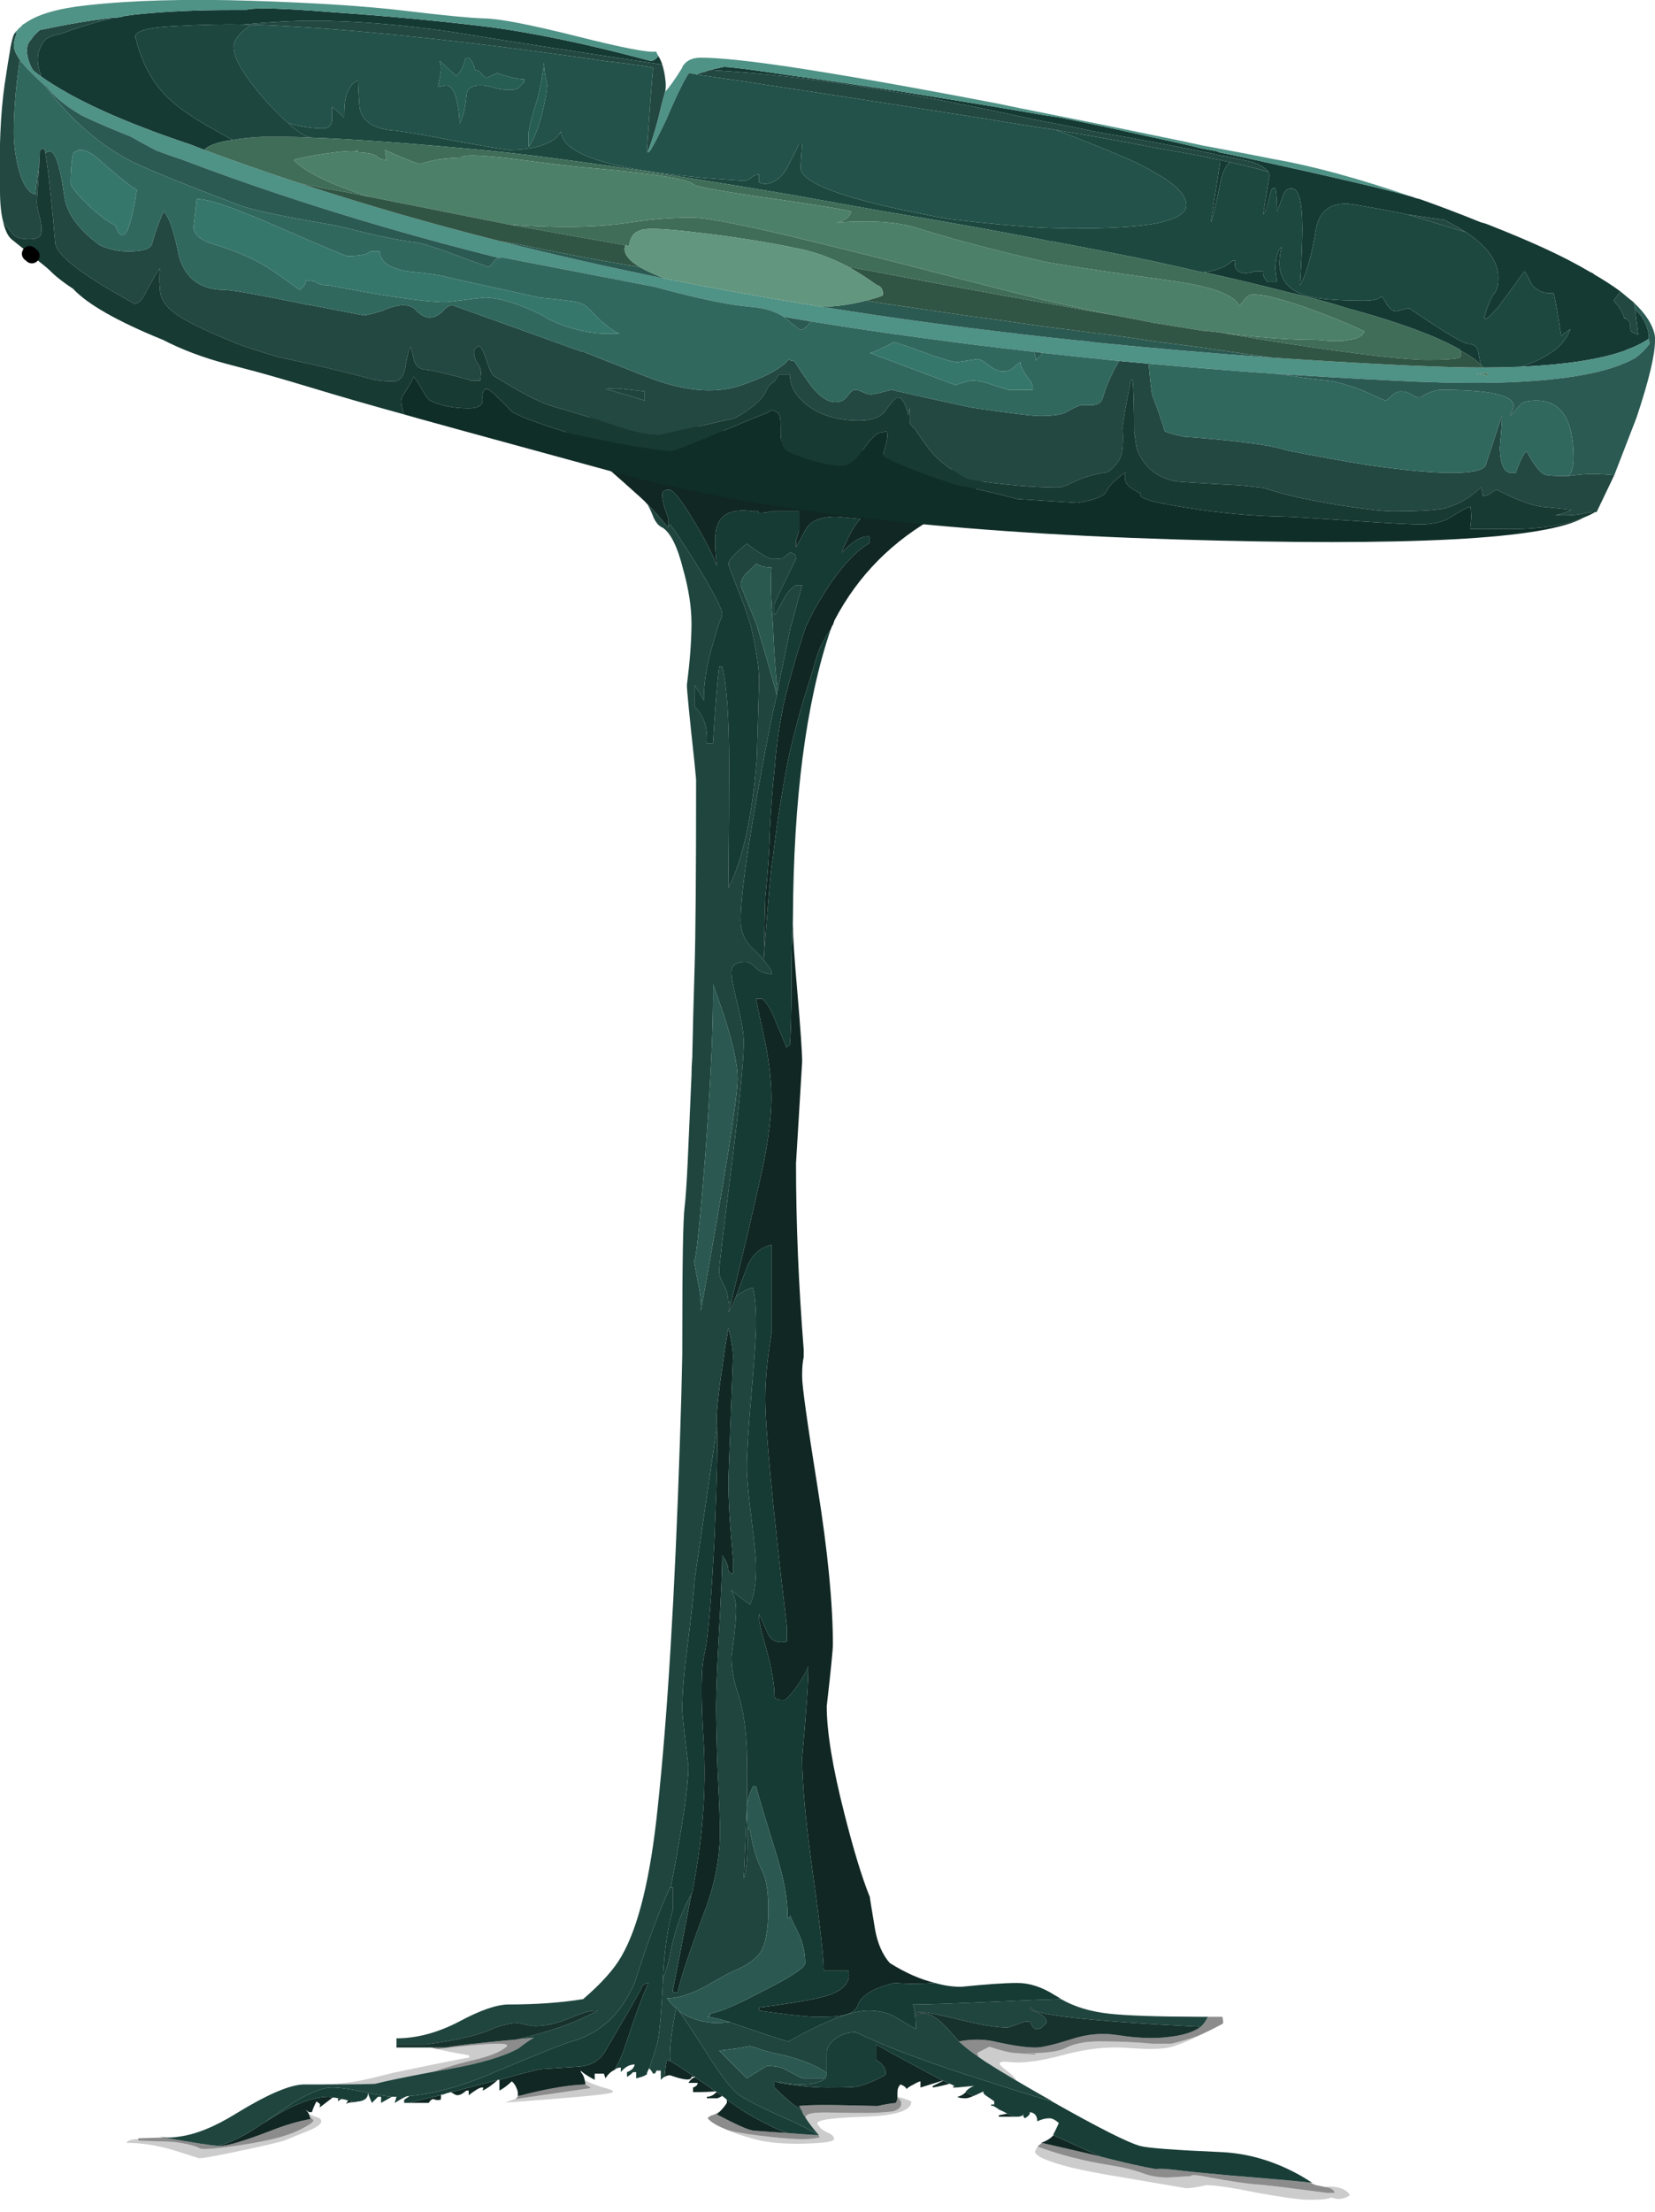 <?xml version="1.0" encoding="iso-8859-1"?>
<!-- Generator: Adobe Illustrator 16.0.0, SVG Export Plug-In . SVG Version: 6.00 Build 0)  -->
<!DOCTYPE svg PUBLIC "-//W3C//DTD SVG 1.1//EN" "http://www.w3.org/Graphics/SVG/1.1/DTD/svg11.dtd">
<svg version="1.1" id="Layer_1" xmlns="http://www.w3.org/2000/svg" xmlns:xlink="http://www.w3.org/1999/xlink" x="0px" y="0px"
	 width="215.4px" height="287.7px" viewBox="0 0 215.4 287.7" style="enable-background:new 0 0 215.4 287.7;" xml:space="preserve"
	>
<symbol  id="waterlilies_x5F_leaves_x5F_highest" viewBox="-0.02 -143.05 107.72 143.057">
	<g id="Layer_3_1_">
		<g>
			<g>
				<path style="fill-rule:evenodd;clip-rule:evenodd;fill:#102723;" d="M54.05-40.95c-0.466-0.667-0.783-1.3-0.95-1.9
					c-0.133-0.5-0.434-1.483-0.9-2.95c-0.4-1.434-0.7-2.617-0.9-3.55c-0.433-2.233-0.767-4.367-1-6.4
					c-0.066-0.367-0.117-0.75-0.15-1.15c-0.133-1.333-0.283-3.184-0.45-5.55l0.1,4.1c0.167,1.567,0.267,3.033,0.3,4.4
					c0.066,1.4,0.167,2.7,0.3,3.9c0.1,1.3,0.25,2.466,0.45,3.5c0.066,0.4,0.15,0.8,0.25,1.2c0.405,1.642,0.863,3.208,1.375,4.7H52.5
					c0.267,0.6,0.567,1.167,0.9,1.7c1.1,1.833,2.167,3.05,3.2,3.65v0.4c-0.267,0.066-0.617-0.05-1.05-0.35
					c-0.367-0.267-0.617-0.5-0.75-0.7v0.1c0.067,0.2,0.15,0.383,0.25,0.55c0.333,0.767,0.65,1.283,0.95,1.55l-1.55,0.15
					c-1.034,0-1.7-0.267-2-0.8c-0.167-0.3-0.383-0.7-0.65-1.2v0.45L52-34.5v1.25h-1.8c-0.233-0.067-0.517-0.1-0.85-0.1v0.1H49
					c-1.567,0.233-2.383-0.3-2.45-1.6c-0.033-0.467,0-1.117,0.1-1.95c-0.233,0.633-0.6,1.383-1.1,2.25c-1.033,1.8-1.7,2.7-2,2.7
					c-0.3,0-0.45-0.1-0.45-0.3c0-0.4,0.133-0.917,0.4-1.55v-0.5v-0.1c-0.033,0.033-0.067,0.066-0.1,0.1
					c-0.467,0.567-0.9,1.05-1.3,1.45c-0.033,0-0.05,0.017-0.05,0.05c-0.112,0.154-2.112,1.921-6,5.3C38.289-27.133,39.939-27,41-27
					c0.267,0,1.967-0.283,5.1-0.85c3.233-0.566,4.867-0.85,4.9-0.85c1.2-0.033,2.633-0.183,4.3-0.45c1.767-0.267,3.3-0.583,4.6-0.95
					c1.033-0.267,2.1-0.483,3.2-0.65c0.533-0.067,0.8-0.183,0.8-0.35c0-0.467-0.75-1.133-2.25-2c0.067,0,0.133,0,0.2,0
					c-0.267-0.1-0.517-0.233-0.75-0.4c-3-1.633-5.267-3.917-6.8-6.85c-0.033-0.1-0.066-0.2-0.1-0.3h-0.025
					C54.134-40.75,54.093-40.85,54.05-40.95z M60.85-128.95c-0.934-0.066-1.817-0.066-2.65,0c-1.4-0.333-2.2-0.833-2.4-1.5
					c-0.167-0.466-0.867-0.7-2.1-0.7c-0.267,0-0.567,0-0.9,0c-0.9,0.066-2.033,0.2-3.4,0.4v0.2c1.8,0.233,3.117,0.45,3.95,0.65
					c1.433,0.333,2.05,0.917,1.85,1.75h-1.6c0,0.867-0.233,2.967-0.7,6.3c-0.467,3.333-0.7,5.867-0.7,7.6
					c0.267,2.867,0.4,4.833,0.4,5.9c-0.133-0.367-0.4-0.833-0.8-1.4c-0.4-0.533-0.667-0.8-0.8-0.8c-0.333,0-0.533,0.066-0.6,0.2
					c0,0.8-0.167,1.8-0.5,3c-0.333,1.167-0.5,1.867-0.5,2.1v0.3l0.55-1.25c0.233-0.5,0.65-0.683,1.25-0.55v1
					c-0.934,7.933-1.4,12.867-1.4,14.8c0,1.2,0.133,2.6,0.4,4.2v5.8c-0.833-0.2-1.4-0.783-1.7-1.75
					c-0.233-0.633-0.433-1.167-0.6-1.6c-0.233-0.534-0.4-0.883-0.5-1.05c0.067,0.267,0.133,0.517,0.2,0.75
					c0.867,3.567,1.45,6.033,1.75,7.4c0.566,2.4,0.85,4.35,0.85,5.85c0,1-0.133,2.184-0.4,3.55c-0.3,1.367-0.5,2.316-0.6,2.85h0.4
					c0.333-0.3,0.617-0.767,0.85-1.4c0.433-1.033,0.683-1.633,0.75-1.8c0,0.066,0.033,0.117,0.1,0.15l0.1,0.05
					c0.067,0.8,0.1,2.083,0.1,3.85c0,1.9,0.033,3.35,0.1,4.35c0-0.167,0-0.333,0-0.5c0-0.633,0.1-2.1,0.3-4.4
					c0.2-2.333,0.3-3.8,0.3-4.4l-0.4-6.6c0-3.867,0.167-7.9,0.5-12.1c0-0.167,0-0.333,0-0.5c-0.066-0.3-0.1-0.667-0.1-1.1
					c0-0.066,0-0.133,0-0.2c0-0.6,0.333-2.983,1-7.15c0.667-4.167,1-7.583,1-10.25c0-0.333-0.133-1.667-0.4-4
					c0-1.667,0.383-4,1.15-7c0.6-2.367,1.15-4.167,1.65-5.4c0-0.033,0.117-0.75,0.35-2.15c0.167-0.9,0.483-1.617,0.95-2.15
					C58.9-128.283,59.883-128.717,60.85-128.95z M45-123.15c0.033,0.033,0.05,0.066,0.05,0.1c0.667,3.4,0.917,6.6,0.75,9.6
					c-0.2,3.034-0.183,5.017,0.05,5.95c0.233,0.967,0.45,3.5,0.65,7.6c0.167,4.1,0.217,6.483,0.15,7.15v0.05
					c-0.066,0.5,0.05,1.75,0.35,3.75c0.1,0.767,0.233,1.633,0.4,2.6c0.2-0.8,0.3-1.433,0.3-1.9l-0.3-8c0-1.267,0.1-2.967,0.3-5.1v-1
					c-0.1,0-0.2,0.067-0.3,0.2c0,0.233-0.066,0.467-0.2,0.7c-0.1,0.167-0.167,0.267-0.2,0.3c0-0.4-0.017-1-0.05-1.8
					c-0.034-0.8-0.083-1.816-0.15-3.05c-0.133-2.4-0.2-4.05-0.2-4.95c0-0.933,0.033-2.333,0.1-4.2c0.1-1.867,0.15-3.2,0.15-4
					c0-1.667-0.333-3.383-1-5.15c-0.967-2.567-1.55-4.317-1.75-5.25h-0.3v0.2C43.833-129.217,44.233-127.15,45-123.15z
					 M43.25-135.05c0.033,0.466,0.083,0.833,0.15,1.1c0.033-0.033,0.117-0.066,0.25-0.1c0.3-0.167,0.817-0.5,1.55-1H45
					c0-0.267-0.467-0.233-1.4,0.1C43.5-134.95,43.383-134.983,43.25-135.05z M61.8-135.5c-0.333-0.1-0.7-0.183-1.1-0.25v0.1
					l0.7,0.35C61.533-135.367,61.667-135.433,61.8-135.5z M58.4-136.4c-0.006-0.113-0.04-0.23-0.1-0.35
					c-0.333-0.033-0.733-0.1-1.2-0.2c-0.167,0-0.9,0.017-2.2,0.05c-1.367,0.033-2.333,0.017-2.9-0.05
					c0.033-0.066,0.083-0.15,0.15-0.25c-0.333,0.2-0.65,0.434-0.95,0.7c-0.267,0.233-0.534,0.483-0.8,0.75v0.4
					c0.1-0.033,0.217-0.066,0.35-0.1c1.167-0.2,2.183-0.3,3.05-0.3c1.1,0,1.733,0.017,1.9,0.05c0.433,0.067,1.066,0.317,1.9,0.75
					c0.1,0.367-0.1,0.7-0.6,1v1c1.5-0.833,2.95-1.617,4.35-2.35l-1.45-0.45v0.4c-0.066,0-0.217-0.066-0.45-0.2
					c-0.267-0.133-0.417-0.233-0.45-0.3c-0.067,0.133-0.2,0.233-0.4,0.3c-0.133-0.133-0.2-0.3-0.2-0.5c0-0.067,0-0.167,0-0.3V-136.4
					z M62.25-135.75H62c0.033,0.033,0.067,0.067,0.1,0.1C62.133-135.683,62.183-135.717,62.25-135.75z M65.55-137.45
					c0.167-0.066,0.333-0.133,0.5-0.2H65v0.1L65.55-137.45z M65.05-137.2l-0.15,0.05c0.033,0,0.067,0,0.1,0L65.05-137.2z
					 M64.65-136.95H64.6c-0.067,0-0.1,0.017-0.1,0.05C64.533-136.9,64.583-136.917,64.65-136.95z M63.35-136.3
					c-0.233-0.1-0.4-0.15-0.5-0.15c-0.3,0-0.483,0.034-0.55,0.1c0.2,0.033,0.383,0.133,0.55,0.3
					C63.017-136.15,63.183-136.233,63.35-136.3z M71.65-140.25c-0.133,0.033-0.267,0.067-0.4,0.1
					c-1.202,0.281-2.169,0.506-2.9,0.675c-0.206,0.042-0.389,0.083-0.55,0.125h-0.05c0.367,0.133,0.633,0.3,0.8,0.5
					C69.65-139.35,70.683-139.817,71.65-140.25z M47.3-136.55c0.3-0.2,0.617-0.417,0.95-0.65c0.967-0.6,1.933-1.1,2.9-1.5
					c-0.633,0.034-1.35,0.083-2.15,0.15c-0.367,0.066-1.15,0.417-2.35,1.05c0.056,0.049,0.106,0.099,0.15,0.15
					c0.202,0.189,0.369,0.39,0.5,0.6V-136.55z M46.65-136.05c0.1-0.067,0.217-0.15,0.35-0.25l-0.3-0.15H46v0.1
					c0.167,0,0.317,0.05,0.45,0.15C46.517-136.133,46.583-136.083,46.65-136.05z M45.25-135.1c0.367-0.233,0.8-0.533,1.3-0.9
					c-0.333-0.033-0.816-0.05-1.45-0.05v0.3c0.2,0.067,0.3,0.167,0.3,0.3h-0.6c0.1,0.167,0.217,0.284,0.35,0.35
					C45.183-135.1,45.217-135.1,45.25-135.1z M38.075-135.55c-0.147-0.005-0.297-0.014-0.45-0.025
					c-1.01-0.078-2.235-0.303-3.675-0.675c-0.079-0.015-0.154-0.031-0.225-0.05H33.7c0,0.066,0,0.133,0,0.2
					c0,0.1-0.05,0.25-0.15,0.45c-0.1,0.167-0.183,0.267-0.25,0.3c-0.233-0.233-0.5-0.433-0.8-0.6v0.7c1.3,0.367,2.2,0.6,2.7,0.7
					c1.1,0.066,1.883,0.117,2.35,0.15c0.867,0.033,1.483,0.383,1.85,1.05c1.5,2.533,2.3,3.934,2.4,4.2
					c0.133,0.133,0.267,0.2,0.4,0.2c-0.333-0.667-0.883-2.167-1.65-4.5c-0.167-0.4-0.35-0.783-0.55-1.15
					c-0.233-0.1-0.433-0.283-0.6-0.55l-0.1,0.3h-0.6v-0.4c-0.5,0.267-0.8,0.467-0.9,0.6v-0.1c0.124-0.124,0.208-0.299,0.25-0.525
					c0.025-0.089,0.042-0.181,0.05-0.275H38.075z M20.175-137.675c0.007-0.037,0.016-0.079,0.025-0.125
					c-0.767-0.133-1.617-0.383-2.55-0.75c-1.733-0.667-2.85-1-3.35-1c-0.033,0-0.066,0-0.1,0c0.833,0.233,1.716,0.667,2.65,1.3
					c0.133,0.1,0.267,0.183,0.4,0.25c1.7,1.1,3.083,1.65,4.15,1.65c0.067,0,0.15-0.017,0.25-0.05l-0.85-0.65
					c0.034,0.133,0.034,0.216,0,0.25c-0.1,0.066-0.167,0.117-0.2,0.15c-0.133-0.233-0.233-0.467-0.3-0.7h-0.2
					c-0.067,0.067-0.15,0.117-0.25,0.15c0.104-0.042,0.188-0.133,0.25-0.275C20.13-137.538,20.155-137.604,20.175-137.675z
					 M29.35-136.05c1.167,0.3,2.183,0.566,3.05,0.8c-0.367-0.333-0.7-0.567-1-0.7l0.05,0.15c0.033,0.033,0,0.05-0.1,0.05
					c-0.133,0-0.417-0.167-0.85-0.5c0,0.067,0,0.167,0,0.3h-0.15l-0.2-0.15c-0.133-0.1-0.267-0.15-0.4-0.15
					C29.683-136.25,29.55-136.183,29.35-136.05z M28.75-136.2c0.032,0,0.065,0,0.1,0c-0.033-0.001-0.05-0.018-0.05-0.05L28.75-136.2
					z M26.65-136.75c0.7,0.2,1.383,0.367,2.05,0.5v-0.1c0-0.167-0.034-0.233-0.1-0.2c-0.1-0.034-0.233-0.017-0.4,0.05
					c-0.1,0-0.2-0.083-0.3-0.25H26.65z M23.1-136.7c-0.333,0-0.533-0.05-0.6-0.15l0.15,0.25C22.783-136.6,22.933-136.633,23.1-136.7
					z M22-136.45c0.067,0,0.133-0.017,0.2-0.05c-0.067-0.033-0.133-0.083-0.2-0.15V-136.45z"/>
				<path style="fill-rule:evenodd;clip-rule:evenodd;fill:#1F453E;" d="M33.75-132.6c1.033,0.267,1.75,0.467,2.15,0.6
					c1,0.3,2,0.717,3,1.25h-0.2c-0.333,0-0.883-0.167-1.65-0.5c-0.8-0.333-1.55-0.5-2.25-0.5c-0.167,0-0.517,0.067-1.05,0.2
					c-0.5,0-1.083-0.133-1.75-0.4c-0.867-0.4-2.3-0.733-4.3-1h-1.9v0.4c1.333,0,2.7,0.367,4.1,1.1c1.367,0.733,2.434,1.1,3.2,1.1
					c1.8,0,3.417,0.117,4.85,0.35c1.2,1.033,2.033,1.967,2.5,2.8c1.1,1.9,1.883,5.117,2.35,9.65c0.633,5.867,1.117,13.85,1.45,23.95
					c0.067,1.934,0.117,3.783,0.15,5.55c0,0.267,0,0.533,0,0.8c0,5.067,0.05,7.983,0.15,8.75c0.067,0.533,0.133,1.5,0.2,2.9
					L45-69.95c0,0.4,0.017,0.8,0.05,1.2c0.034,1.7,0.083,3.633,0.15,5.8c0.066,2.1,0.1,6.184,0.1,12.25
					c-0.033,0.333-0.066,0.684-0.1,1.05c-0.333,3.066-0.5,4.767-0.5,5.1c0.191,1.498,0.291,2.798,0.3,3.9c0,0.033,0,0.066,0,0.1
					c0,1.066-0.183,2.25-0.55,3.55c-0.367,1.467-0.817,2.367-1.35,2.7c-0.033,0-0.067,0.017-0.1,0.05
					c-0.167,0.1-0.317,0.283-0.45,0.55c-0.167,0.434-0.316,0.75-0.45,0.95c0.4-0.4,0.833-0.883,1.3-1.45
					c0.033-0.033,0.067-0.066,0.1-0.1v0.1l0.1,0.1c0.367-0.467,0.983-1.4,1.85-2.8c1.033-1.7,1.55-2.717,1.55-3.05
					c0-0.066-0.083-0.3-0.25-0.7c-0.09-0.323-0.207-0.724-0.35-1.2c-0.4-1.3-0.6-2.533-0.6-3.7c-0.267,0.466-0.466,0.8-0.6,1v-1.4
					c0.6-0.566,0.867-1.367,0.8-2.4h0.4c0.133,2.267,0.267,3.934,0.4,5H47c0.3-1.2,0.45-3.383,0.45-6.55
					c0-1.733-0.017-4.35-0.05-7.85c0.934,1.833,1.55,4.633,1.85,8.4c0.1,3.367,0.15,5.067,0.15,5.1c0,0.785-0.183,1.985-0.55,3.6
					c-0.133,0.4-0.283,0.85-0.45,1.35c-0.667,1.667-1,2.55-1,2.65s0.15,0.316,0.45,0.65c0.3,0.267,0.55,0.483,0.75,0.65
					c0.867-0.667,1.433-1,1.7-1c0.333,0,0.55,0.017,0.65,0.05c0.133,0.133,0.283,0.25,0.45,0.35c0.267,0,0.4-0.133,0.4-0.4
					c-0.933-1.867-1.4-2.85-1.4-2.95V-40c0.067,0.067,0.267,0.417,0.6,1.05c0.233,0.434,0.5,0.733,0.8,0.9h0.4
					c-0.034-0.1-0.267-0.967-0.7-2.6h-0.025c-0.24-1.15-0.532-2.566-0.875-4.25c-0.132,1.188-0.232,2.604-0.3,4.25v0.05
					c-0.133,1.6-0.167,2.833-0.1,3.7c-0.4,0-0.733,0.083-1,0.25c-0.034-0.067-0.233-0.267-0.6-0.6c-0.267-0.267-0.4-0.533-0.4-0.8
					c0-0.034,0.35-0.9,1.05-2.6c0.063-0.223,0.13-0.457,0.2-0.7c0.5-1.667,0.867-2.95,1.1-3.85c-0.133-0.566-0.267-1.167-0.4-1.8
					c-1.3-6.7-1.95-10.983-1.95-12.85c0-0.7,0.233-1.283,0.7-1.75c0.333-0.3,0.6-0.583,0.8-0.85c0.233-0.267,0.4-0.5,0.5-0.7v-0.2
					c-0.434,0.033-0.767,0.167-1,0.4c-0.267,0.267-0.5,0.4-0.7,0.4c-0.6,0-0.9-0.233-0.9-0.7c0-0.3,0.133-1,0.4-2.1
					c0.267-1.066,0.4-1.867,0.4-2.4c0-1.2-0.267-3.917-0.8-8.15s-0.8-6.483-0.8-6.75s0.1-0.567,0.3-0.9c0.2-0.367,0.3-0.767,0.3-1.2
					c0.067,0.067,0.133,0.117,0.2,0.15c-0.067-0.233-0.133-0.483-0.2-0.75c0.1,0.167,0.267,0.517,0.5,1.05
					c0.434,0.333,0.8,0.517,1.1,0.55c0.133-0.533,0.2-1.3,0.2-2.3c0-0.767-0.1-2.284-0.3-4.55c-0.2-2.3-0.3-3.917-0.3-4.85
					c0-0.6,0.1-1.7,0.3-3.3c0.2-1.633,0.3-2.667,0.3-3.1c0-1.167-0.133-2-0.4-2.5l-1.25,0.95c0.267-0.333,0.383-0.867,0.35-1.6
					c-0.033-0.633-0.133-1.55-0.3-2.75c0-0.767,0.15-1.583,0.45-2.45c0.3-0.9,0.483-2.083,0.55-3.55c0.033-0.933,0.033-2.167,0-3.7
					c0-0.033,0-0.066,0-0.1c-0.033-0.733-0.067-1.517-0.1-2.35c-0.033-0.7-0.067-1.45-0.1-2.25c0.167,0.433,0.25,1.217,0.25,2.35
					c0,0.3,0,0.583,0,0.85h0.15c0.167-1.1,0.434-2,0.8-2.7c0.267-0.533,0.4-1.367,0.4-2.5c0-1.233-0.15-2.133-0.45-2.7
					c-0.3-0.5-0.883-0.933-1.75-1.3c-0.267-0.1-0.883-0.434-1.85-1c-1-0.533-1.85-0.8-2.55-0.8c0.167-0.233,0.367-0.45,0.6-0.65
					c-0.267-1.3-0.4-2.35-0.4-3.15c0-0.1,0.017-0.2,0.05-0.3c-0.133,0.033-0.217,0.066-0.25,0.1c-0.066-0.267-0.117-0.633-0.15-1.1
					c-0.067-0.034-0.15-0.1-0.25-0.2v0.6h-0.3c0-0.133-0.067-0.2-0.2-0.2c-0.067,0.133-0.15,0.25-0.25,0.35
					c0.333,0.967,0.517,1.55,0.55,1.75c0.133,0.7,0.25,2.067,0.35,4.1c0.2,0.467,0.367,1.066,0.5,1.8c0.3,1.434,0.75,2.667,1.35,3.7
					c-0.767-4-1.167-6.067-1.2-6.2v-0.2h0.3c0.2,0.933,0.783,2.683,1.75,5.25c0.667,1.767,1,3.483,1,5.15c0,0.8-0.05,2.133-0.15,4
					c-0.067,1.867-0.1,3.267-0.1,4.2c0,0.9,0.066,2.55,0.2,4.95c0.067,1.233,0.117,2.25,0.15,3.05c0.033,0.8,0.05,1.4,0.05,1.8
					c0.033-0.033,0.1-0.133,0.2-0.3c0.133-0.233,0.2-0.466,0.2-0.7c0.1-0.133,0.2-0.2,0.3-0.2v1c-0.2,2.133-0.3,3.833-0.3,5.1l0.3,8
					c0,0.467-0.1,1.1-0.3,1.9c-0.167-0.967-0.3-1.833-0.4-2.6c-0.3-2-0.417-3.25-0.35-3.75v-0.05c-0.133-1-0.3-2.167-0.5-3.5
					c-0.6-4.133-0.917-6.3-0.95-6.5c-0.034-0.633-0.184-2.033-0.45-4.2c-0.233-1.733-0.35-3.133-0.35-4.2
					c0-0.333,0.133-1.567,0.4-3.7c0-1.267-0.383-3.9-1.15-7.9H43.6c-0.7-1.5-1.467-3.567-2.3-6.2c-0.9-2.033-2.267-3.3-4.1-3.8
					c-0.667-0.2-2.534-0.95-5.6-2.25c-1.8-0.733-3.45-1.167-4.95-1.3c-0.1,0-0.183-0.017-0.25-0.05c-0.2,0-0.4,0-0.6,0
					c-0.033,0-0.066,0-0.1,0c-0.067,0-0.133,0-0.2,0c-0.367,0.033-0.883,0.117-1.55,0.25c-0.067,0.033-0.133,0.05-0.2,0.05
					c-0.933,0.2-1.65,0.3-2.15,0.3c-0.6,0-1.417-0.317-2.45-0.95c-0.533-0.333-1.167-0.767-1.9-1.3
					c-0.133-0.067-0.267-0.15-0.4-0.25c-0.934-0.633-1.817-1.067-2.65-1.3c-0.451,0.032-1.642,0.215-3.575,0.55
					c-0.078,0.021-0.152,0.037-0.225,0.05c0.141-0.021,0.283-0.037,0.425-0.05c0.25-0.008,0.508,0.008,0.775,0.05
					c1.104,0.134,2.354,0.634,3.75,1.5c2.066,1.267,3.55,1.9,4.45,1.9c0.119,0,0.236,0,0.35,0c0.043,0,0.084,0,0.125,0h0.475
					c2.349,0.003,3.582,0.02,3.7,0.05c0.654,0.17,1.904,0.429,3.75,0.775c0.313,0.053,0.646,0.111,1,0.175
					c2.066,0.367,3.583,0.816,4.55,1.35c0.333,0.267,0.667,0.5,1,0.7C34.45-132.533,34.117-132.567,33.75-132.6z M46.4-64
					c0.033-2.4-0.133-6.1-0.5-11.1c-0.4-4.967-0.65-7.25-0.75-6.85l0.25-1.35c0.194-0.937,0.261-1.604,0.2-2
					c1.6,8.868,2.4,13.918,2.4,15.15c0,0.9-0.283,2.233-0.85,4C46.85-65.25,46.6-64.533,46.4-64z M52.15-137.2
					c0.033-0.066,0.067-0.15,0.1-0.25c0.058-0.092,0.116-0.184,0.175-0.275c0.05-0.075,0.1-0.15,0.15-0.225
					c0.234-0.328,0.476-0.628,0.725-0.9c-0.566,0.333-1.183,0.65-1.85,0.95c-1.9,0.833-3.05,1.417-3.45,1.75
					c-0.5,0.4-1.233,1.383-2.2,2.95c-0.833,1.3-1.383,2.117-1.65,2.45c0.633-0.467,1.4-0.733,2.3-0.8c0.333,0,0.683,0.017,1.05,0.05
					c0.367-0.133,0.8-0.283,1.3-0.45c1.567-0.533,2.4-0.8,2.5-0.8c2.4,1.333,4.133,2,5.2,2c0.7,0,1.283-0.133,1.75-0.4
					c0.767-0.467,1.217-0.733,1.35-0.8c0,0.367-0.017,0.684-0.05,0.95l0.05-0.05c0.5,0.267,1.083,0.083,1.75-0.55
					c0.333-0.333,0.683-0.717,1.05-1.15c0.267-0.267,0.7-0.608,1.3-1.025c0.151-0.103,0.309-0.211,0.475-0.325
					c0.541-0.348,1.183-0.74,1.925-1.175c0.682-0.406,1.449-0.847,2.3-1.325l0.05-0.05c-0.532,0.156-1.065,0.314-1.6,0.475
					c-0.819,0.252-1.636,0.51-2.45,0.775c-3.833,1.2-6.733,2.283-8.7,3.25c-0.5,0-0.934-0.133-1.3-0.4c-0.4-0.267-0.6-0.6-0.6-1
					v-1.25c-0.7,0.5-1.7,0.9-3,1.2c-0.667,0.133-1.216,0.283-1.65,0.45c-0.133,0.033-0.25,0.066-0.35,0.1c-0.433-0.1-1.1-0.2-2-0.3
					l1.8-1.8l1.3,0.8c0.434,0,0.783-0.05,1.05-0.15c0.066-0.033,0.483-0.25,1.25-0.65h1.5c-0.267-0.267-0.8-0.4-1.6-0.4
					c-0.533,0-1,0.066-1.4,0.2l0.05-0.1c-0.133,0.034-0.25,0.067-0.35,0.1v-0.4c0.267-0.267,0.533-0.517,0.8-0.75
					C51.5-136.767,51.817-137,52.15-137.2z M69.05-130c0.867-0.5,1.917-0.817,3.15-0.95c1.14-0.126,3.124-0.193,5.95-0.2
					c0.148,0,0.298,0,0.45,0c-0.1-0.233-0.25-0.45-0.45-0.65c-7.367,0.367-11.05,0.783-11.05,1.25c-0.067,0-0.083-0.05-0.05-0.15
					c0.1-0.033,0.267-0.1,0.5-0.2c0.367-0.167,0.55-0.367,0.55-0.6c0-0.033-0.067-0.117-0.2-0.25s-0.267-0.2-0.4-0.2
					c-0.167,0-0.283,0.083-0.35,0.25c-0.033,0.167-0.15,0.25-0.35,0.25c-0.066,0-0.466-0.133-1.2-0.4c-0.733,0-1.767,0.167-3.1,0.5
					c-1.333,0.333-2.183,0.5-2.55,0.5c-0.167,0-0.3-0.033-0.4-0.1c-0.033,0.233-0.083,0.434-0.15,0.6c0.9,0,2.817,0.067,5.75,0.2
					C66.483-130.083,67.783-130.033,69.05-130z"/>
				<path style="fill-rule:evenodd;clip-rule:evenodd;fill:#163A34;" d="M54.05-40.95c-1.6-4.733-2.417-11-2.45-18.8
					c-0.067-1-0.1-2.45-0.1-4.35c0-1.767-0.033-3.05-0.1-3.85L51.3-68c-0.066-0.033-0.1-0.083-0.1-0.15
					c-0.067,0.167-0.317,0.767-0.75,1.8c-0.233,0.633-0.517,1.1-0.85,1.4h-0.4c0.1-0.533,0.3-1.483,0.6-2.85
					c0.267-1.367,0.4-2.55,0.4-3.55c0-1.5-0.284-3.45-0.85-5.85c-0.3-1.367-0.883-3.833-1.75-7.4c-0.067-0.033-0.133-0.083-0.2-0.15
					c0,0.433-0.1,0.833-0.3,1.2c-0.2,0.333-0.3,0.633-0.3,0.9s0.267,2.517,0.8,6.75s0.8,6.95,0.8,8.15c0,0.533-0.133,1.333-0.4,2.4
					c-0.267,1.1-0.4,1.8-0.4,2.1c0,0.467,0.3,0.7,0.9,0.7c0.2,0,0.433-0.133,0.7-0.4c0.233-0.233,0.566-0.367,1-0.4v0.2
					c-0.1,0.2-0.267,0.433-0.5,0.7c-0.2,0.267-0.467,0.55-0.8,0.85c-0.467,0.467-0.7,1.05-0.7,1.75c0,1.867,0.65,6.15,1.95,12.85
					c0.133,0.633,0.267,1.233,0.4,1.8c0,0.1,0.017,0.2,0.05,0.3c0.343,1.684,0.635,3.1,0.875,4.25H51.5
					c0.433,1.633,0.667,2.5,0.7,2.6h-0.4c-0.3-0.167-0.566-0.467-0.8-0.9c-0.333-0.633-0.533-0.983-0.6-1.05v0.7
					c0,0.1,0.467,1.083,1.4,2.95c0,0.267-0.133,0.4-0.4,0.4c-0.167-0.1-0.316-0.216-0.45-0.35c-0.1-0.034-0.317-0.05-0.65-0.05
					c-0.267,0-0.833,0.333-1.7,1c-0.2-0.167-0.45-0.383-0.75-0.65c-0.3-0.333-0.45-0.55-0.45-0.65s0.333-0.983,1-2.65
					c0.167-0.5,0.317-0.95,0.45-1.35c0.367-1.615,0.55-2.815,0.55-3.6c0-0.033-0.05-1.733-0.15-5.1c-0.3-3.767-0.917-6.566-1.85-8.4
					c0.033,3.5,0.05,6.117,0.05,7.85c0,3.167-0.15,5.35-0.45,6.55h-0.2c-0.133-1.066-0.267-2.733-0.4-5H46
					c0.067,1.033-0.2,1.833-0.8,2.4v1.4c0.133-0.2,0.333-0.534,0.6-1c0,1.167,0.2,2.4,0.6,3.7c0.143,0.477,0.26,0.877,0.35,1.2
					c0.167,0.4,0.25,0.633,0.25,0.7c0,0.333-0.517,1.35-1.55,3.05c-0.867,1.4-1.483,2.333-1.85,2.8l-0.1-0.1v0.5
					c-0.267,0.633-0.4,1.15-0.4,1.55c0,0.2,0.15,0.3,0.45,0.3c0.3,0,0.967-0.9,2-2.7c0.5-0.867,0.867-1.617,1.1-2.25
					c-0.1,0.833-0.133,1.483-0.1,1.95c0.067,1.3,0.883,1.833,2.45,1.6h0.35v-0.1c0.333,0,0.617,0.033,0.85,0.1H52v-1.25l-0.2-0.65
					v-0.45c0.267,0.5,0.483,0.9,0.65,1.2c0.3,0.533,0.966,0.8,2,0.8L56-33.75c-0.3-0.267-0.617-0.783-0.95-1.55
					c-0.1-0.167-0.183-0.35-0.25-0.55v-0.1c0.133,0.2,0.383,0.434,0.75,0.7c0.434,0.3,0.784,0.417,1.05,0.35v-0.4
					c-1.033-0.6-2.1-1.817-3.2-3.65c-0.333-0.533-0.633-1.1-0.9-1.7h-0.025c-0.512-1.492-0.97-3.059-1.375-4.7
					c-0.1-0.4-0.184-0.8-0.25-1.2c-0.2-1.034-0.35-2.2-0.45-3.5c-0.133-1.2-0.233-2.5-0.3-3.9c-0.033-1.367-0.133-2.833-0.3-4.4
					l-0.1-4.1c0.167,2.367,0.316,4.217,0.45,5.55c0.033,0.4,0.083,0.783,0.15,1.15c0.233,2.033,0.567,4.167,1,6.4
					c0.2,0.934,0.5,2.117,0.9,3.55c0.466,1.466,0.767,2.45,0.9,2.95C53.267-42.25,53.583-41.617,54.05-40.95z M60.85-128.95
					c0.566-0.167,1.133-0.25,1.7-0.25c1.633,0.167,2.85,0.25,3.65,0.25c0.8,0,1.617-0.267,2.45-0.8c0.133-0.067,0.267-0.15,0.4-0.25
					c-1.267-0.033-2.566-0.083-3.9-0.15c-2.933-0.133-4.85-0.2-5.75-0.2c0.067-0.167,0.117-0.367,0.15-0.6H59.5l0.05-0.05
					c0.034-0.267,0.05-0.583,0.05-0.95c-0.133,0.067-0.583,0.333-1.35,0.8c-0.467,0.267-1.05,0.4-1.75,0.4c-1.067,0-2.8-0.667-5.2-2
					c-0.1,0-0.933,0.267-2.5,0.8c-0.5,0.167-0.933,0.317-1.3,0.45c-0.757,0.23-1.257,0.347-1.5,0.35
					c0.101,0.002,0.167,0.035,0.2,0.1v0.1c0.633,0.1,1.8,0.6,3.5,1.5c1.8,0.9,2.7,1.5,2.7,1.8c0,0.633-0.133,1.25-0.4,1.85
					c-0.3,0.6-0.5,1.017-0.6,1.25c0-0.133-0.05-0.2-0.15-0.2c0.033,1.133-0.217,2.55-0.75,4.25c-0.8,2.567-1.233,4.017-1.3,4.35H49
					c-0.233-0.5-0.367-0.934-0.4-1.3c0.033,1.534,0.033,2.767,0,3.7c-0.067,1.467-0.25,2.65-0.55,3.55
					c-0.3,0.867-0.45,1.684-0.45,2.45c0.167,1.2,0.267,2.117,0.3,2.75c0.033,0.733-0.083,1.267-0.35,1.6l1.25-0.95
					c0.267,0.5,0.4,1.333,0.4,2.5c0,0.434-0.1,1.467-0.3,3.1c-0.2,1.6-0.3,2.7-0.3,3.3c0,0.934,0.1,2.55,0.3,4.85
					c0.2,2.267,0.3,3.783,0.3,4.55c0,1-0.067,1.767-0.2,2.3c-0.3-0.033-0.667-0.217-1.1-0.55c0.167,0.433,0.367,0.966,0.6,1.6
					c0.3,0.967,0.867,1.55,1.7,1.75v-5.8c-0.267-1.6-0.4-3-0.4-4.2c0-1.933,0.467-6.867,1.4-14.8v-1
					c-0.6-0.133-1.017,0.05-1.25,0.55l-0.55,1.25v-0.3c0-0.233,0.167-0.933,0.5-2.1c0.333-1.2,0.5-2.2,0.5-3
					c0.067-0.133,0.267-0.2,0.6-0.2c0.133,0,0.4,0.267,0.8,0.8c0.4,0.567,0.667,1.033,0.8,1.4c0-1.066-0.133-3.033-0.4-5.9
					c0-1.733,0.233-4.267,0.7-7.6c0.467-3.333,0.7-5.433,0.7-6.3h1.6c0.2-0.833-0.417-1.417-1.85-1.75
					c-0.833-0.2-2.15-0.417-3.95-0.65v-0.2c1.367-0.2,2.5-0.333,3.4-0.4c0.333,0,0.633,0,0.9,0c1.233,0,1.933,0.233,2.1,0.7
					c0.2,0.667,1,1.167,2.4,1.5C59.033-129.017,59.917-129.017,60.85-128.95z M43.15-128.65c0,0.033,0,0.066,0,0.1
					c0.1,1.867,0.317,3.333,0.65,4.4v1.4h-0.15c0.767,4,1.15,6.633,1.15,7.9c-0.267,2.133-0.4,3.367-0.4,3.7
					c0,1.066,0.117,2.467,0.35,4.2c0.267,2.167,0.417,3.567,0.45,4.2c0.033,0.2,0.35,2.367,0.95,6.5c0.2,1.333,0.367,2.5,0.5,3.5
					c0.067-0.667,0.017-3.05-0.15-7.15c-0.2-4.1-0.417-6.633-0.65-7.6c-0.233-0.933-0.25-2.917-0.05-5.95
					c0.167-3-0.083-6.2-0.75-9.6c0-0.034-0.017-0.067-0.05-0.1c-0.6-1.033-1.05-2.267-1.35-3.7
					C43.517-127.583,43.35-128.183,43.15-128.65z M48.6-117.55c0-0.233,0.017-0.7,0.05-1.4c0-0.267,0-0.55,0-0.85
					c0-1.133-0.083-1.917-0.25-2.35c0.033,0.8,0.067,1.55,0.1,2.25C48.533-119.067,48.567-118.283,48.6-117.55z"/>
				<path style="fill-rule:evenodd;clip-rule:evenodd;fill:#2A5950;" d="M50.6-44.9c-0.033-0.1-0.05-0.2-0.05-0.3
					c-0.233,0.9-0.6,2.184-1.1,3.85c-0.07,0.244-0.137,0.477-0.2,0.7c-0.7,1.7-1.05,2.566-1.05,2.6c0,0.267,0.133,0.533,0.4,0.8
					c0.367,0.333,0.566,0.533,0.6,0.6c0.267-0.167,0.6-0.25,1-0.25c-0.067-0.867-0.034-2.1,0.1-3.7v-0.05
					C50.368-42.295,50.468-43.712,50.6-44.9z"/>
				<path style="fill-rule:evenodd;clip-rule:evenodd;fill:#2B5951;" d="M46.4-64c0.2-0.533,0.45-1.25,0.75-2.15
					c0.567-1.767,0.85-3.1,0.85-4c0-1.231-0.8-6.282-2.4-15.15c0.061,0.396-0.006,1.063-0.2,2l-0.25,1.35
					c0.1-0.4,0.35,1.883,0.75,6.85C46.267-70.1,46.433-66.4,46.4-64z M47.5-131.5c-0.367-0.033-0.717-0.05-1.05-0.05
					c-0.9,0.066-1.667,0.333-2.3,0.8c-0.066,0.1-0.117,0.167-0.15,0.2v-0.05c-0.233,0.2-0.433,0.417-0.6,0.65
					c0.7,0,1.55,0.267,2.55,0.8c0.966,0.566,1.583,0.9,1.85,1c0.867,0.367,1.45,0.8,1.75,1.3c0.3,0.567,0.45,1.467,0.45,2.7
					c0,1.133-0.133,1.967-0.4,2.5c-0.367,0.7-0.633,1.6-0.8,2.7h-0.15c-0.033,0.7-0.05,1.167-0.05,1.4c0,0.033,0,0.066,0,0.1
					c0.033,0.367,0.167,0.8,0.4,1.3h0.2c0.066-0.333,0.5-1.783,1.3-4.35c0.533-1.7,0.783-3.117,0.75-4.25c0.1,0,0.15,0.067,0.15,0.2
					c0.1-0.233,0.3-0.65,0.6-1.25c0.267-0.6,0.4-1.217,0.4-1.85c0-0.3-0.9-0.9-2.7-1.8c-1.7-0.9-2.867-1.4-3.5-1.5v-0.1
					c-0.033-0.065-0.099-0.098-0.2-0.1C46.243-131.153,46.743-131.27,47.5-131.5z M53.8-134.8v-0.15
					c-0.033-0.066-0.066-0.133-0.1-0.2h-1.5c-0.767,0.4-1.184,0.617-1.25,0.65c-0.267,0.1-0.617,0.15-1.05,0.15l-1.3-0.8l-1.8,1.8
					c0.9,0.1,1.567,0.2,2,0.3c0.1-0.034,0.217-0.067,0.35-0.1c0.434-0.167,0.983-0.317,1.65-0.45C52.1-133.9,53.1-134.3,53.8-134.8z
					"/>
				<path style="fill-rule:evenodd;clip-rule:evenodd;fill:#193E37;" d="M26.65-136.3c1.5,0.133,3.15,0.566,4.95,1.3
					c3.066,1.3,4.933,2.05,5.6,2.25c1.833,0.5,3.2,1.767,4.1,3.8c0.833,2.633,1.6,4.7,2.3,6.2h0.05h0.15v-1.4
					c-0.333-1.067-0.55-2.533-0.65-4.4c0-0.034,0-0.067,0-0.1c-0.1-2.033-0.217-3.4-0.35-4.1c-0.033-0.2-0.216-0.783-0.55-1.75
					c-0.033-0.033-0.067-0.1-0.1-0.2c-0.033-0.033-0.05-0.1-0.05-0.2c-0.033,0-0.067-0.017-0.1-0.05c-0.1-0.066-0.3-0.133-0.6-0.2
					v0.4h-0.2c-0.167-0.167-0.3-0.267-0.4-0.3v0.3c0.1,0.033,0.217,0.1,0.35,0.2c0.1,0.133,0.15,0.233,0.15,0.3
					c-0.333,0-0.633-0.167-0.9-0.5v0.3c-0.167,0-0.3-0.05-0.4-0.15c0.2,0.367,0.383,0.75,0.55,1.15
					c0.767,2.333,1.317,3.833,1.65,4.5c-0.133,0-0.267-0.066-0.4-0.2c-0.1-0.267-0.9-1.667-2.4-4.2
					c-0.367-0.667-0.983-1.017-1.85-1.05c-0.466-0.033-1.25-0.083-2.35-0.15c-0.5-0.1-1.4-0.333-2.7-0.7c-0.033,0-0.067,0-0.1,0
					c-0.867-0.233-1.883-0.5-3.05-0.8c-0.167-0.034-0.333-0.083-0.5-0.15c-0.035,0-0.068,0-0.1,0c-0.033,0-0.05-0.017-0.05-0.05
					c-0.667-0.133-1.35-0.3-2.05-0.5H26.3v0.2L26.65-136.3z M47-136.3c-0.133,0.1-0.25,0.183-0.35,0.25l-0.1,0.05
					c-0.5,0.367-0.933,0.667-1.3,0.9l-0.05,0.05c-0.733,0.5-1.25,0.833-1.55,1c-0.033,0.1-0.05,0.2-0.05,0.3
					c0,0.8,0.133,1.85,0.4,3.15v0.05c0.033-0.034,0.083-0.1,0.15-0.2c0.267-0.333,0.817-1.15,1.65-2.45
					c0.967-1.566,1.7-2.55,2.2-2.95c0.4-0.333,1.55-0.917,3.45-1.75c0.667-0.3,1.283-0.617,1.85-0.95h-0.05
					c-0.584,0.035-1.285,0.085-2.1,0.15c-0.967,0.4-1.933,0.9-2.9,1.5c-0.333,0.233-0.65,0.45-0.95,0.65
					C47.2-136.45,47.1-136.367,47-136.3z M68.45-136.65c3.066-1.733,4.983-2.7,5.75-2.9c0.466-0.133,2.233-0.267,5.3-0.4
					c1.777-0.087,3.502-0.604,5.175-1.55c0.244-0.145,0.486-0.294,0.725-0.45c-0.052,0.006-0.111,0.015-0.175,0.025
					c-0.897,0.098-2.689,0.256-5.375,0.475c-1.5,0.133-2.65,0.25-3.45,0.35c-0.566,0.067-0.967,0.083-1.2,0.05
					c-0.8,0.133-1.983,0.4-3.55,0.8c-0.967,0.433-2,0.9-3.1,1.4c0,0.067,0.017,0.117,0.05,0.15c0.2,0.4,0.3,0.617,0.3,0.65
					c-0.233,0.2-0.433,0.3-0.6,0.3c-0.267,0-0.533-0.067-0.8-0.2c0,0.367-0.167,0.567-0.5,0.6c0.067-0.1-0.033-0.233-0.3-0.4
					l-0.1,0.1v0.2c-0.002-0.1-0.052-0.15-0.15-0.15c-0.034-0.033-0.15-0.05-0.35-0.05h-0.05c-0.167,0.066-0.333,0.133-0.5,0.2
					c-0.167,0.1-0.333,0.184-0.5,0.25L65-137.15c-0.133,0.066-0.25,0.133-0.35,0.2c-0.066,0.034-0.117,0.05-0.15,0.05v0.05h0.2
					c0,0.033,0,0.1,0,0.2c-0.034,0.033-0.2,0.15-0.5,0.35c-0.167,0.1-0.233,0.2-0.2,0.3c-0.267-0.133-0.483-0.233-0.65-0.3
					c-0.167,0.066-0.333,0.15-0.5,0.25v0.05c0.2,0.2,0.383,0.317,0.55,0.35h-0.1l-1.05-0.1c-0.067,0.033-0.117,0.067-0.15,0.1
					c-0.1,0.066-0.2,0.117-0.3,0.15c-0.133,0.067-0.267,0.133-0.4,0.2h-0.05c-1.4,0.733-2.85,1.517-4.35,2.35v-1
					c0.5-0.3,0.7-0.633,0.6-1c-0.833-0.433-1.467-0.683-1.9-0.75c-0.167-0.033-0.8-0.05-1.9-0.05c-0.867,0-1.883,0.1-3.05,0.3
					l-0.05,0.1c0.4-0.133,0.867-0.2,1.4-0.2c0.8,0,1.333,0.133,1.6,0.4c0.033,0.066,0.066,0.133,0.1,0.2v0.15v1.25
					c0,0.4,0.2,0.733,0.6,1c0.367,0.267,0.8,0.4,1.3,0.4c1.966-0.967,4.867-2.05,8.7-3.25c0.814-0.265,1.631-0.523,2.45-0.775
					C67.385-136.336,67.918-136.494,68.45-136.65z M22-136.45c-0.133,0.034-0.25,0.05-0.35,0.05c-0.1,0.033-0.183,0.05-0.25,0.05
					c-1.066,0-2.45-0.55-4.15-1.65c0.733,0.533,1.367,0.967,1.9,1.3c1.033,0.633,1.85,0.95,2.45,0.95c0.5,0,1.217-0.1,2.15-0.3
					c0.067,0,0.133-0.017,0.2-0.05c0.667-0.133,1.183-0.217,1.55-0.25l-0.7-0.4v0.4h-0.2l-0.4-0.4c-0.133,0.3-0.217,0.517-0.25,0.65
					c0-0.3-0.184-0.483-0.55-0.55c-0.1,0-0.2-0.017-0.3-0.05c-0.167,0.067-0.317,0.1-0.45,0.1c-0.167,0.067-0.316,0.1-0.45,0.1
					C22.133-136.467,22.067-136.45,22-136.45z M26.4-136.35c-0.167-0.066-0.4-0.2-0.7-0.4v0.1c0.033,0.033,0.066,0.133,0.1,0.3
					C26-136.35,26.2-136.35,26.4-136.35z"/>
				<path style="fill-rule:evenodd;clip-rule:evenodd;fill:#17322D;" d="M78.15-131.8c-0.467-0.333-1.133-0.55-2-0.65
					c-0.967-0.133-2.083-0.1-3.35,0.1c-1.033,0.167-2.05,0.083-3.05-0.25c-1.167-0.367-1.95-0.55-2.35-0.55
					c-0.6,0-1.433,0.117-2.5,0.35c-0.767,0.2-1.6,0.216-2.5,0.05c-0.367,0.433-0.717,0.817-1.05,1.15
					c-0.667,0.633-1.25,0.817-1.75,0.55L59.55-131l-0.05,0.05h0.05c0.1,0.067,0.233,0.1,0.4,0.1c0.367,0,1.216-0.167,2.55-0.5
					c1.333-0.333,2.367-0.5,3.1-0.5c0.733,0.267,1.133,0.4,1.2,0.4c0.2,0,0.317-0.083,0.35-0.25c0.067-0.167,0.184-0.25,0.35-0.25
					c0.133,0,0.267,0.067,0.4,0.2s0.2,0.217,0.2,0.25c0,0.233-0.184,0.433-0.55,0.6c-0.233,0.1-0.4,0.167-0.5,0.2
					c-0.033,0.1-0.017,0.15,0.05,0.15C67.1-131.017,70.783-131.433,78.15-131.8z M25.8-132.95h1.9c2,0.267,3.433,0.6,4.3,1
					c0.667,0.267,1.25,0.4,1.75,0.4c0.533-0.133,0.883-0.2,1.05-0.2c0.7,0,1.45,0.167,2.25,0.5c0.767,0.333,1.317,0.5,1.65,0.5h0.2
					c-1-0.533-2-0.95-3-1.25c-0.4-0.133-1.117-0.333-2.15-0.6c-0.133-0.033-0.267-0.05-0.4-0.05c-2.2-0.2-3.65-0.367-4.35-0.5h-0.95
					H25.8V-132.95z"/>
				<path style="fill-rule:evenodd;clip-rule:evenodd;fill-opacity:0.451;" d="M62.4-132.75c0.9,0.167,1.733,0.15,2.5-0.05
					c1.067-0.233,1.9-0.35,2.5-0.35c0.4,0,1.184,0.183,2.35,0.55c1,0.333,2.017,0.417,3.05,0.25c1.267-0.2,2.383-0.233,3.35-0.1
					c0.867,0.1,1.533,0.317,2,0.65c0.2,0.2,0.35,0.417,0.45,0.65h0.95l0.05-0.3c0-0.061-0.008-0.111-0.025-0.15
					c-0.5-0.268-0.966-0.501-1.4-0.7c-0.179-0.077-0.354-0.143-0.525-0.2c-0.867-0.267-1.367-0.4-1.5-0.4c-0.167,0-0.55,0-1.15,0
					c-1,0.1-2.15,0.15-3.45,0.15c-0.933,0-1.683-0.15-2.25-0.45c-0.434-0.217-1.317-0.325-2.65-0.325l0.75-0.025
					c-0.032-0.033-0.065-0.049-0.1-0.05l-1.3,0.1c-0.353,0.029-0.886,0.162-1.6,0.4c-0.033,0-0.3-0.133-0.8-0.4
					c0-0.086,0.033-0.178,0.1-0.275C63.1-133.358,62.667-133.017,62.4-132.75z M67.8-139.35c0.161-0.042,0.345-0.083,0.55-0.125
					c0.731-0.168,1.698-0.394,2.9-0.675c0.133-0.033,0.267-0.067,0.4-0.1c1.567-0.4,2.75-0.667,3.55-0.8
					c0.233,0.033,0.633,0.017,1.2-0.05c0.8-0.1,1.95-0.217,3.45-0.35c2.686-0.218,4.478-0.377,5.375-0.475
					c0.263-0.117,0.404-0.175,0.425-0.175c0.146-0.029,0.354-0.071,0.625-0.125c0.041-0.008,0.082-0.016,0.125-0.025
					c0.267-0.067,0.417-0.183,0.45-0.35h-0.5c-2.767,0.367-4.3,0.55-4.6,0.55c-0.733,0.066-1.733,0.216-3,0.45
					c-0.833,0.167-1.25,0.2-1.25,0.1h0.1l-1.6-0.1c-0.567,0-1.083,0.083-1.55,0.25c-0.633,0.233-1.367,0.417-2.2,0.55
					c-1.7,0.267-3.267,0.667-4.7,1.2v0.05L67.8-139.35z M51.15-138.7c0.815-0.065,1.516-0.115,2.1-0.15
					c0.042-0.038,0.075-0.087,0.1-0.15H53.3c-0.416-0.092-0.899-0.125-1.45-0.1c-0.551,0.021-1.368,0.097-2.45,0.225
					c-1.083,0.137-1.8,0.27-2.15,0.4c-0.466,0.183-0.816,0.375-1.05,0.575c-0.056,0.047-0.106,0.097-0.15,0.15
					c0.067,0.1,0.167,0.167,0.3,0.2c0.2,0.066,0.333,0.133,0.4,0.2h0.05c-0.043-0.051-0.094-0.101-0.15-0.15
					c1.2-0.633,1.983-0.983,2.35-1.05C49.8-138.617,50.517-138.667,51.15-138.7z M52.15-137.2c-0.066,0.1-0.117,0.184-0.15,0.25
					c0.567,0.067,1.533,0.083,2.9,0.05c1.3-0.033,2.033-0.05,2.2-0.05c0.467,0.1,0.867,0.167,1.2,0.2
					c0.061,0.12,0.094,0.237,0.1,0.35c0.167-0.116,0.25-0.249,0.25-0.4c0-0.233-0.183-0.4-0.55-0.5
					c-0.569-0.065-1.094-0.099-1.575-0.1c-0.479-0.007-1.362,0.001-2.65,0.025c-1.021,0.023-1.504-0.094-1.45-0.35
					c-0.059,0.091-0.117,0.183-0.175,0.275C52.217-137.35,52.183-137.267,52.15-137.2z M28.2-134.725
					c0.896,0.313,1.821,0.58,2.775,0.8c0.958,0.23,1.616,0.505,1.975,0.825c0.362,0.31-1.129,0.259-4.475-0.15
					c-0.169,0.032-0.311,0.065-0.425,0.1H29c0.7,0.133,2.15,0.3,4.35,0.5c0.133,0,0.267,0.017,0.4,0.05c0.367,0.033,0.7,0.067,1,0.1
					c-0.333-0.2-0.667-0.433-1-0.7c-0.967-0.533-2.483-0.983-4.55-1.35C28.847-134.614,28.513-134.672,28.2-134.725z M10.625-139
					c1.933-0.334,3.125-0.518,3.575-0.55c0.033,0,0.066,0,0.1,0c0.5,0,1.617,0.333,3.35,1c0.934,0.367,1.783,0.617,2.55,0.75
					c-0.01,0.046-0.018,0.088-0.025,0.125c0.025-0.007,0.092-0.066,0.2-0.175c0.103-0.106-0.223-0.339-0.975-0.7
					c-0.746-0.363-1.954-0.672-3.625-0.925c-1.679-0.251-2.604-0.326-2.775-0.225c-0.233,0.133-0.65,0.25-1.25,0.35
					c-0.4,0.067-0.867,0.1-1.4,0.1L9-139.2v0.1v0.05L10.625-139z M33.725-136.3c0.071,0.019,0.146,0.035,0.225,0.05
					c1.439,0.372,2.665,0.597,3.675,0.675c0.153,0.012,0.303,0.02,0.45,0.025c0.34-0.167,0.432-0.25,0.275-0.25l-4.825-0.7
					c0.039,0.012,0.064,0.028,0.075,0.05C33.632-136.402,33.673-136.352,33.725-136.3z"/>
				<path style="fill-rule:evenodd;clip-rule:evenodd;fill-opacity:0.2;" d="M78.175-132.3c-0.821-0.416-1.496-0.691-2.025-0.825
					c-0.536-0.136-1.453-0.153-2.75-0.05c-1.289,0.103-2.681-0.047-4.175-0.45c-1.502-0.402-2.652-0.561-3.45-0.475
					c-0.792,0.093-0.934-0.049-0.425-0.425c0.514-0.379,0.764-0.629,0.75-0.75c-0.743,0.435-1.384,0.827-1.925,1.175
					c-0.166,0.114-0.324,0.222-0.475,0.325c-0.067,0.097-0.1,0.188-0.1,0.275c0.5,0.267,0.767,0.4,0.8,0.4
					c0.714-0.238,1.248-0.371,1.6-0.4l1.3-0.1c0.035,0.001,0.068,0.018,0.1,0.05l-0.75,0.025c1.333,0,2.216,0.108,2.65,0.325
					c0.567,0.3,1.317,0.45,2.25,0.45c1.3,0,2.45-0.05,3.45-0.15c0.6,0,0.983,0,1.15,0c0.133,0,0.633,0.133,1.5,0.4
					C77.821-132.443,77.996-132.376,78.175-132.3z M53.25-138.85h0.05c-0.249,0.272-0.491,0.572-0.725,0.9
					c-0.051,0.075-0.101,0.15-0.15,0.225c-0.054,0.256,0.429,0.373,1.45,0.35c1.288-0.023,2.171-0.032,2.65-0.025
					c0.481,0.001,1.006,0.035,1.575,0.1c0.367,0.1,0.55,0.267,0.55,0.5c0,0.151-0.083,0.284-0.25,0.4v0.05
					c0.293-0.065,0.593-0.166,0.9-0.3c0.037-0.6-1.004-0.933-3.125-1c-2.128-0.067-3.12-0.225-2.975-0.475
					c0.145-0.25,0.361-0.433,0.65-0.55c0.29-0.117,0.432-0.259,0.425-0.425c-0.001-0.168-0.659-0.268-1.975-0.3
					c-1.316-0.03-2.391,0.07-3.225,0.3c-0.838,0.229-1.447,0.437-1.825,0.625c0.35-0.13,1.067-0.263,2.15-0.4
					c1.083-0.128,1.899-0.204,2.45-0.225c0.551-0.025,1.034,0.008,1.45,0.1h0.05C53.325-138.938,53.292-138.888,53.25-138.85z
					 M86.275-142.225c0.15,0.05,0.425,0.042,0.825-0.025c0.367-0.1,0.617-0.267,0.75-0.5c-0.233-0.167-0.5-0.25-0.8-0.25l-0.45,0.1
					c-0.133-0.1-0.6-0.15-1.4-0.15c-0.567,0-1.684,0.15-3.35,0.45c-1.633,0.333-2.75,0.5-3.35,0.5c-0.6-0.133-1.033-0.2-1.3-0.2
					l-4.4,0.75c-1.233,0.2-2.267,0.4-3.1,0.6c-1.567,0.4-2.35,0.75-2.35,1.05l0.2,0.35v-0.05c1.434-0.533,3-0.933,4.7-1.2
					c0.833-0.133,1.567-0.317,2.2-0.55c0.466-0.167,0.983-0.25,1.55-0.25l1.6,0.1h-0.1c0,0.1,0.417,0.067,1.25-0.1
					c1.267-0.233,2.267-0.383,3-0.45c0.3,0,1.833-0.184,4.6-0.55h0.5c-0.033,0.167-0.184,0.283-0.45,0.35
					C86.357-142.241,86.315-142.233,86.275-142.225z M28.2-134.725c-1.846-0.346-3.096-0.604-3.75-0.775
					c-0.119-0.03-1.352-0.046-3.7-0.05c1.094,0.025,1.994,0.108,2.7,0.25c0.5,0.1,1.2,0.267,2.1,0.5c3.034,0.633,4.7,0.966,5,1
					l-0.05,0.15c-0.884,0.147-1.559,0.281-2.025,0.4c3.346,0.409,4.837,0.459,4.475,0.15c-0.359-0.32-1.018-0.595-1.975-0.825
					C30.021-134.145,29.096-134.412,28.2-134.725z M9-139.1v-0.1l1.35-0.05c0.533,0,1-0.033,1.4-0.1c0.6-0.1,1.017-0.217,1.25-0.35
					c0.171-0.101,1.096-0.026,2.775,0.225c1.671,0.253,2.879,0.562,3.625,0.925c0.752,0.36,1.078,0.594,0.975,0.7
					c-0.108,0.109-0.175,0.168-0.2,0.175c-0.02,0.07-0.045,0.137-0.075,0.2l0.7-0.275c0.261-0.235,0.027-0.501-0.7-0.8
					c-0.729-0.291-1.221-0.491-1.475-0.6c-0.251-0.109-1.184-0.334-2.8-0.675c-1.617-0.347-2.576-0.521-2.875-0.525
					c-1.333,0.434-2.1,0.667-2.3,0.7c-0.833,0.2-1.633,0.3-2.4,0.3v0.05C8.383-139.167,8.633-139.1,9-139.1z M33.525-136.5
					l4.825,0.7c0.157,0,0.065,0.083-0.275,0.25H38.1c-0.009,0.094-0.025,0.186-0.05,0.275c0.407-0.209,0.874-0.384,1.4-0.525
					c0.517-0.143,0.583-0.251,0.2-0.325c-0.374-0.076-1.516-0.193-3.425-0.35c-1.917-0.151-3.017-0.235-3.3-0.25l0.075,0.05
					c0.285,0.103,0.452,0.161,0.5,0.175H33.525z"/>
			</g>
		</g>
		<g>
			<g>
				<path style="fill-rule:evenodd;clip-rule:evenodd;fill:#153A34;" d="M46.2-4.55l0.9,0.2c0.433,0,1.867-0.183,4.3-0.55
					c1.767-0.233,4.067-0.567,6.9-1c4.6-0.733,7.733-1.25,9.4-1.55c0.667-0.1,1.1-0.167,1.3-0.2c1.367-0.267,3.4-0.7,6.1-1.3
					c0.967-0.2,2-0.433,3.1-0.7c0.333-0.067,0.683-0.133,1.05-0.2L79.3-9.9c0.534-0.1,1.1-0.217,1.7-0.35
					c5.8-1.267,9.433-2.117,10.9-2.55c0.167-0.067,0.333-0.117,0.5-0.15c1.233-0.433,2.55-0.933,3.95-1.5
					c0.1-0.033,0.217-0.066,0.35-0.1c1.367-0.534,2.6-1.05,3.7-1.55c1.167-0.533,2.2-1.066,3.1-1.6c0.1-0.033,0.183-0.083,0.25-0.15
					c0.633-0.367,1.2-0.733,1.7-1.1c-0.167-0.233-0.317-0.433-0.45-0.6c0.367-0.367,0.6-0.75,0.7-1.15h0.1
					c0.133-0.133,0.217-0.216,0.25-0.25c0.034-0.066,0.05-0.233,0.05-0.5c0-0.081,0.108-0.164,0.325-0.25
					c0.053-0.014,0.112-0.031,0.175-0.05v0.025l-0.2,1.625c0.533-0.5,0.833-1.083,0.9-1.75c0-0.057,0-0.115,0-0.175
					c-0.405-0.282-0.914-0.532-1.525-0.75L105.75-22.8c-0.045-0.016-0.095-0.033-0.15-0.05c-1.571-0.535-3.779-0.869-6.625-1
					c0.763,0.24,1.454,0.573,2.075,1c0.534,0.367,0.917,0.85,1.15,1.45c-0.267-0.167-0.467-0.317-0.6-0.45
					c-0.065,0.404-0.123,0.763-0.175,1.075c-0.166,0.999-0.274,1.573-0.325,1.725c-0.267-0.034-0.5-0.017-0.7,0.05
					c-0.3,0.1-0.55,0.283-0.75,0.55c-0.233,0.5-0.383,0.767-0.45,0.8c-0.133-0.167-0.534-0.717-1.2-1.65
					c-0.167-0.2-0.3-0.383-0.4-0.55c-0.056-0.065-0.106-0.123-0.15-0.175c-0.355-0.396-0.605-0.638-0.75-0.725l-0.1,0.1
					c0.061,0.274,0.136,0.524,0.225,0.75l0.025,0.05c0.133,0.367,0.283,0.65,0.45,0.85c0.133,0.167,0.2,0.483,0.2,0.95
					c0,1.033-0.7,2.017-2.1,2.95c-0.433,0.267-0.9,0.533-1.4,0.8c-0.667,0.1-1.467,0.216-2.4,0.35
					c-0.133,0.034-0.283,0.067-0.45,0.1c-2.433,0.467-3.65,0.667-3.65,0.6h-0.05c-1-0.033-1.6-0.567-1.8-1.6
					c-0.202-1.213-0.427-2.171-0.675-2.875c-0.12-0.333-0.245-0.607-0.375-0.825c0.02,0.307,0.037,0.599,0.05,0.875
					c0.067,1.137,0.1,2.079,0.1,2.825c0,1.733-0.233,2.6-0.7,2.6c-0.267,0-0.45-0.15-0.55-0.45c-0.2-0.566-0.333-0.917-0.4-1.05
					c0,0.667-0.033,1.167-0.1,1.5h-0.2c-0.066-0.067-0.15-0.333-0.25-0.8c-0.1-0.467-0.216-0.767-0.35-0.9l0.4,2.5
					c0,0.1-0.017,0.184-0.05,0.25c-0.133,0.2-0.383,0.383-0.75,0.55c-0.1,0.033-0.183,0.066-0.25,0.1c-0.3,0.066-0.6,0.133-0.9,0.2
					c-0.433,0.1-0.867,0.184-1.3,0.25c-0.4,0.1-0.783,0.184-1.15,0.25c-1,0.2-2.034,0.4-3.1,0.6c-1.233,0.233-2.533,0.467-3.9,0.7
					c-1.233,0.267-2.4,0.5-3.5,0.7c-3.733,0.8-6.55,1.367-8.45,1.7C56.55-5.683,53.933-5.3,51.4-5C49.633-4.8,47.9-4.65,46.2-4.55z
					 M2.675-4.975C2.668-4.931,2.66-4.89,2.65-4.85C2.35-4.017,2.4-3.333,2.8-2.8c0,0.066,0.017,0.1,0.05,0.1
					C2.91-2.61,2.993-2.535,3.1-2.475L3.15-2.45c0.167,0.1,0.434,0.184,0.8,0.25c1.2,0.434,2.3,0.767,3.3,1
					c0.026,0.026,0.051,0.043,0.075,0.05H7.4c0.167,0,0.333,0.017,0.5,0.05l0.15,0.05c0.4,0.066,0.8,0.117,1.2,0.15
					c1.767,0.167,3.683,0.25,5.75,0.25h1c0.133,0.066,0.533,0.1,1.2,0.1c0.966,0,2.466-0.083,4.5-0.25
					c3.4-0.233,6.633-0.534,9.7-0.9c3.033-0.367,6.667-1.117,10.9-2.25c0.167-0.033,0.35,0.067,0.55,0.3
					C42.95-3.817,43.033-4,43.1-4.2c-4.733,0.7-9.35,1.417-13.85,2.15c-3.3,0.466-6.267,0.7-8.9,0.7c-1.267,0-2.8-0.083-4.6-0.25
					c-1.1,0.033-2.583,0-4.45-0.1C9.4-1.8,8.583-2.083,8.85-2.55C8.937-2.917,9.045-3.268,9.175-3.6
					c0.443-1.223,1.135-2.24,2.075-3.05c0.667-0.567,1.517-1.133,2.55-1.7c0.333-0.2,0.784-0.45,1.35-0.75
					c-0.972-0.129-1.588-0.346-1.85-0.65C13-9.631,12.701-9.514,12.4-9.4C8.007-7.936,4.765-6.46,2.675-4.975z M79.4-10.4
					c0.233-0.067,0.45-0.117,0.65-0.15c-0.3-0.233-0.517-0.7-0.65-1.4c-0.3-1.5-0.5-2.333-0.6-2.5l0.6,3.9V-10.4z M96.35-23.7
					c-0.3,0.3-0.733,0.6-1.3,0.9c-0.033,0.066-0.1,0.117-0.2,0.15c-1.434,0.8-3.633,1.617-6.6,2.45c-0.4,0.1-0.8,0.217-1.2,0.35
					c-1,0.3-2.083,0.583-3.25,0.85c-1.667,0.433-3.483,0.867-5.45,1.3c0.833,0.1,1.45,0.35,1.85,0.75h0.2
					c-0.1-0.367,0-0.617,0.3-0.75c0.267-0.1,0.566-0.083,0.9,0.05h0.6c-0.034-0.233,0.066-0.467,0.3-0.7h0.6L83-17.5
					c0,0.055,0,0.104,0,0.15c0.021,0.621,0.154,1.054,0.4,1.3c-0.123-0.509-0.165-0.958-0.125-1.35
					c0.063-0.462,0.238-0.845,0.525-1.15c0.233-0.233,0.55-0.434,0.95-0.6c0.7-0.267,2.033-0.4,4-0.4c0.667,0,1.05,0.1,1.15,0.3
					c0.067-0.067,0.184-0.25,0.35-0.55c0-0.034,0.017-0.05,0.05-0.05c0.167-0.267,0.367-0.4,0.6-0.4c0.367,0.133,0.633,0.2,0.8,0.2
					c2.167-1.467,3.433-2.233,3.8-2.3c0.433-0.033,0.667-0.217,0.7-0.55C96.267-23.267,96.317-23.533,96.35-23.7z"/>
				<path style="fill-rule:evenodd;clip-rule:evenodd;fill:#224841;" d="M106.35-19.7c0-0.133,0.017-0.267,0.05-0.4l0.2-1.625
					v-0.025c-0.063,0.019-0.122,0.036-0.175,0.05c-0.216,0.086-0.325,0.169-0.325,0.25c0,0.267-0.017,0.434-0.05,0.5
					c-0.033,0.034-0.117,0.117-0.25,0.25h-0.1c-0.1,0.4-0.333,0.784-0.7,1.15c0.133,0.167,0.283,0.367,0.45,0.6
					c0.2-0.167,0.4-0.333,0.6-0.5C106.15-19.517,106.25-19.6,106.35-19.7z M2.95-9.95c0.1,0.067,0.2,0.1,0.3,0.1
					c0.233,0,0.45-0.433,0.65-1.3c0.033-0.033,0.133-0.6,0.3-1.7c0.167-1.066,0.933-2.1,2.3-3.1c0.6-0.267,1.217-0.4,1.85-0.4
					c0.933,0,1.45,0.167,1.55,0.5c0.167,0.667,0.417,1.367,0.75,2.1c0.367-0.367,0.7-1.35,1-2.95c0.434-1.433,1.417-2.15,2.95-2.15
					c0.433,0,2.05-0.283,4.85-0.85c0.267-0.066,0.533-0.117,0.8-0.15c2.233-0.433,3.367-0.65,3.4-0.65c0.233,0,0.65,0.1,1.25,0.3
					c0.533,0.233,0.983,0.35,1.35,0.35h0.05c0.333,0,0.617-0.133,0.85-0.4c0.267-0.267,0.533-0.4,0.8-0.4
					c0.3,0,0.583,0.133,0.85,0.4c0.233,0.267,0.45,0.4,0.65,0.4c5.2-1.867,7.983-2.867,8.35-3c0.034,0,0.067,0,0.1,0
					c0.434-0.167,1.783-0.7,4.05-1.6c2.4-0.966,4.45-1.183,6.15-0.65c1.7,0.567,2.783,1.15,3.25,1.75l0.05-0.05
					c0.033,0,0.05-0.017,0.05-0.05c0.1,0,0.183-0.017,0.25-0.05c0.6-0.933,1.017-1.533,1.25-1.8c0.5-0.567,0.966-0.85,1.4-0.85
					c0.367,0,0.633,0.133,0.8,0.4c0.2,0.267,0.367,0.4,0.5,0.4s0.3-0.05,0.5-0.15c0.2-0.1,0.383-0.15,0.55-0.15
					c0.133,0,0.566,0.1,1.3,0.3c1.6-0.367,3.333-0.75,5.2-1.15c2.5-0.367,3.983-0.55,4.45-0.55c0.767,0,1.317,0.066,1.65,0.2
					c0.333,0.2,0.667,0.367,1,0.5c0.333,0,0.6,0,0.8,0c0.4,0.033,0.633,0.233,0.7,0.6c0.133,0.467,0.35,1,0.65,1.6
					c0.138,0.276,0.271,0.501,0.4,0.675c0.632-0.06,1.266-0.118,1.9-0.175c0.101-1.203,0.184-1.903,0.25-2.1
					c0.033-0.1,0.067-0.183,0.1-0.25c0.233-0.6,0.467-1.283,0.7-2.05c0.333-0.133,0.75-0.25,1.25-0.35c2.767-0.2,4.767-0.434,6-0.7
					c0.233-0.066,0.483-0.133,0.75-0.2c1.667-0.333,3.417-0.65,5.25-0.95c2.333-0.333,4.15-0.5,5.45-0.5c1.367,0,2.1,0.183,2.2,0.55
					c0.667,2.067,1.017,3.117,1.05,3.15c0-0.233-0.05-0.934-0.15-2.1c0.033-1.067,0.283-1.6,0.75-1.6c0.2,0,0.316,0.017,0.35,0.05
					v0.15c0.267,0.7,0.483,1.1,0.65,1.2c0.433-0.833,0.816-1.333,1.15-1.5c0.133-0.066,0.483-0.1,1.05-0.1c0.167,0,0.35,0,0.55,0
					c0.133,0.034,0.283,0.05,0.45,0.05c0.633,0.1,1.467,0.1,2.5,0l-1.15-2.4h-0.1c-0.043,0.004-0.101,0.004-0.175,0
					c-0.147-0.013-0.356-0.046-0.625-0.1c-0.4-0.1-1-0.133-1.8-0.1c0.046,0.008,0.088,0.017,0.125,0.025
					c0.309,0.063,0.55,0.138,0.725,0.225c0.067,0.033,0.133,0.067,0.2,0.1c-0.6,0.066-1.25,0.133-1.95,0.2
					c-0.7,0.1-1.667,0.467-2.9,1.1c-0.066,0-0.183-0.066-0.35-0.2c-0.167-0.133-0.35-0.2-0.55-0.2l-0.1,0.575
					c-0.682-0.65-1.415-1.092-2.2-1.325c-0.049-0.02-0.099-0.036-0.15-0.05c-0.6-0.133-1.75-0.2-3.45-0.2
					c-0.567,0-1.717,0.133-3.45,0.4c-2.066,0.333-3.683,0.7-4.85,1.1c-0.023,0.01-0.057,0.019-0.1,0.025
					c-0.432,0.052-0.874,0.102-1.325,0.15c-0.375,0.029-0.817,0.054-1.325,0.075c-1.8,0.1-2.816,0.167-3.05,0.2
					c-0.334,0.065-0.643,0.165-0.925,0.3c-0.661,0.323-1.161,0.848-1.5,1.575c-0.006,0.021-0.015,0.046-0.025,0.075
					c-0.018,0.028-0.035,0.062-0.05,0.1c-0.055,0.201-0.104,0.518-0.15,0.95c-0.033,0.1-0.05,0.183-0.05,0.25
					c0,1.667-0.033,2.8-0.1,3.4c0-0.067-0.034-0.1-0.1-0.1c-0.195-0.886-0.353-1.728-0.475-2.525
					c-0.027-0.167-0.052-0.333-0.075-0.5c0.048-0.691,0.031-1.266-0.05-1.725c-0.12-0.421-0.378-0.788-0.775-1.1
					c-0.038-0.034-0.08-0.067-0.125-0.1c-0.633-0.1-1.083-0.2-1.35-0.3c-0.167-0.033-0.5-0.167-1-0.4c-0.4-0.2-0.7-0.3-0.9-0.3
					c-1.567,0-3.483,0.167-5.75,0.5c-0.2,0.034-0.583,0.25-1.15,0.65c-0.501,0.343-0.91,0.685-1.225,1.025
					c-0.065,0.075-0.123,0.149-0.175,0.225c-0.02,0.015-0.036,0.032-0.05,0.05c-0.315,0.401-0.632,0.851-0.95,1.35
					c-0.195,0.146-0.311,0.295-0.35,0.45c-0.008,0.04-0.008,0.357,0,0.95c-0.044-0.412-0.078-0.562-0.1-0.45
					c-0.185,0.733-0.402,1.1-0.65,1.1c-0.1,0-0.217-0.083-0.35-0.25c-0.133-0.133-0.267-0.3-0.4-0.5c-0.3-0.5-0.9-0.75-1.8-0.75
					c-1.333,0-2.433,0.317-3.3,0.95c-0.8,0.6-1.2,1.283-1.2,2.05h-0.7c-0.11-0.168-0.218-0.326-0.325-0.475
					c-0.214-0.104-0.39-0.304-0.525-0.6c-0.019-0.04-0.035-0.082-0.05-0.125c-0.307-0.538-0.974-1.087-2-1.65l-4.9-1.1
					c-0.7,0-1.6,0.183-2.7,0.55c-1.767,0.6-3.15,1.033-4.15,1.3c-0.535,0.15-1.26,0.475-2.175,0.975
					c-0.518,0.29-1.093,0.631-1.725,1.025c-0.116,0.058-0.257,0.333-0.425,0.825c-0.024,0.066-0.049,0.142-0.075,0.225
					c-0.2,0.6-0.367,0.9-0.5,0.9c-0.033-0.033-0.083-0.067-0.15-0.1l-0.025-0.025c-0.083-0.059-0.125-0.15-0.125-0.275
					c0-0.267,0.083-0.517,0.25-0.75c0.133-0.2,0.2-0.4,0.2-0.6l-0.05-0.5h-0.6c-0.133,0.067-0.617,0.2-1.45,0.4
					c-0.8,0.2-1.284,0.3-1.45,0.3c-0.433,0.033-0.7,0.233-0.8,0.6c-0.133,0.567-0.2,0.867-0.2,0.9c-0.1-0.034-0.217-0.434-0.35-1.2
					c-0.014-0.097-0.03-0.188-0.05-0.275c-0.127-0.517-0.377-0.775-0.75-0.775c-0.467,0-0.867,0.033-1.2,0.1
					c-0.9,0.233-2.033,0.517-3.4,0.85l-2.95,0.65c-1.233,0.367-2.15,0.667-2.75,0.9c-0.162,0.066-0.32,0.132-0.475,0.2
					c-1.705,0.708-2.864,1.292-3.475,1.75c-0.633,0.467-0.95,1.017-0.95,1.65c-0.042,0.35-0.042,0.767,0,1.25
					c-0.133-0.167-0.417-0.65-0.85-1.45c-0.267-0.567-0.533-0.85-0.8-0.85c-3.3,1.8-5.017,3.1-5.15,3.9
					C3.367-13.117,3.15-11.15,2.95-9.95z M2.55-10.8L2.4-13.1c0-0.267,0.05-0.566,0.15-0.9c0.1-0.333,0.15-0.617,0.15-0.85
					c0-0.267-0.034-0.433-0.1-0.5c-0.1-0.133-0.333-0.2-0.7-0.2c-0.5,0-0.85,0.1-1.05,0.3c-0.2,0.267-0.417,0.55-0.65,0.85
					c-0.133,0.533-0.2,1.2-0.2,2c-0.067,2.733,0.033,5.033,0.3,6.9c0.153,1.019,0.278,1.802,0.375,2.35v0.05
					C0.777-2.613,0.853-2.33,0.9-2.25c0.033,0.033,0.05,0.067,0.05,0.1H1.1c-0.133-0.333-0.2-0.6-0.2-0.8
					c0-0.199,0.075-0.424,0.225-0.675C1.174-3.716,1.233-3.808,1.3-3.9C1.285-3.995,1.268-4.087,1.25-4.175
					C1.017-5.744,0.9-7.235,0.9-8.65c0-0.633,0.083-1.333,0.25-2.1c0.267-1.133,0.65-1.767,1.15-1.9c0.067,0.667,0.133,1.2,0.2,1.6
					C2.5-10.95,2.517-10.867,2.55-10.8z M46.2-4.55c1.7-0.1,3.433-0.25,5.2-0.45c2.533-0.3,5.15-0.683,7.85-1.15
					c1.9-0.333,4.717-0.9,8.45-1.7c1.1-0.2,2.267-0.433,3.5-0.7c1.367-0.233,2.667-0.467,3.9-0.7c1.066-0.2,2.1-0.4,3.1-0.6
					c0.367-0.066,0.75-0.15,1.15-0.25c0.433-0.066,0.867-0.15,1.3-0.25c0.3-0.066,0.6-0.133,0.9-0.2
					c0.067-0.034,0.15-0.067,0.25-0.1c0.367-0.167,0.617-0.35,0.75-0.55c-0.033,0.034-0.066,0.05-0.1,0.05
					c-0.567,0.167-1.367,0.367-2.4,0.6c-0.2,0.033-0.417,0.083-0.65,0.15c-0.4,0.066-0.8,0.15-1.2,0.25
					c-0.9,0.167-1.934,0.35-3.1,0.55c-1.833,0.367-3.967,0.75-6.4,1.15c-0.333,0.067-0.667,0.117-1,0.15
					c-4.5,0.733-9.934,1.583-16.3,2.55c-1.933,0.3-3.95,0.6-6.05,0.9c0.167,0.1,0.367,0.167,0.6,0.2
					c0.033,0.033,0.066,0.05,0.1,0.05L46.2-4.55z M43.3-5.9c-0.133-0.467-0.3-1.117-0.5-1.95c-0.211-0.784-0.411-1.418-0.6-1.9
					c-0.015-0.053-0.031-0.103-0.05-0.15c-0.033,0.033-0.05,0.066-0.05,0.1c0.001,0.022,0.001,0.047,0,0.075
					c0.167,2.493,0.301,4.268,0.4,5.325c-0.967,0.167-1.933,0.3-2.9,0.4c-9.633,1.4-17.367,2.2-23.2,2.4c-0.233,0-0.45,0-0.65,0
					c1.8,0.167,3.333,0.25,4.6,0.25c2.633,0,5.6-0.233,8.9-0.7c4.5-0.733,9.117-1.45,13.85-2.15c0.1-0.333,0.167-0.667,0.2-1
					C43.333-5.433,43.333-5.667,43.3-5.9z M7.325-1.15C7.301-1.157,7.276-1.174,7.25-1.2c-1-0.233-2.1-0.566-3.3-1
					c-0.367-0.066-0.633-0.15-0.8-0.25L3.1-2.475C2.993-2.535,2.91-2.61,2.85-2.7C2.817-2.7,2.8-2.733,2.8-2.8
					C2.4-3.333,2.35-4.017,2.65-4.85c0.01-0.04,0.019-0.081,0.025-0.125c-0.185,0.134-0.36,0.268-0.525,0.4
					C2.014-4.349,1.914-4.124,1.85-3.9C1.683-3.3,1.733-2.867,2-2.6c0.083,0.107,0.158,0.207,0.225,0.3
					C2.368-2.152,2.493-2.036,2.6-1.95C4.325-1.585,5.9-1.318,7.325-1.15z M91.6-13.95c0.933-0.133,1.733-0.25,2.4-0.35
					c0.5-0.267,0.967-0.534,1.4-0.8C94.067-14.7,92.8-14.317,91.6-13.95z M41.95-26.05v0.6c-0.6,0.067-1.184,0.133-1.75,0.2
					c-0.3,0-0.567-0.017-0.8-0.05C40.167-25.5,41.017-25.75,41.95-26.05z"/>
				<path style="fill-rule:evenodd;clip-rule:evenodd;fill:#4F9286;" d="M1.3-3.9C1.233-3.808,1.174-3.716,1.125-3.625
					C0.975-3.375,0.9-3.149,0.9-2.95c0,0.2,0.067,0.467,0.2,0.8H0.95C0.963-2.124,0.98-2.099,1-2.075C1.026-2.045,1.06-2.02,1.1-2
					c0.066,0.1,0.15,0.183,0.25,0.25c0.066,0.1,0.167,0.183,0.3,0.25c0.8,0.567,2.117,0.95,3.95,1.15
					c2.967,0.333,6.55,0.434,10.75,0.3c4.167-0.133,7.5-0.35,10-0.65c2.5-0.3,4.217-0.466,5.15-0.5c0.933,0,2.933-0.383,6-1.15
					c3.033-0.767,4.767-1.1,5.2-1c0.033-0.1,0.083-0.2,0.15-0.3c-0.2-0.233-0.383-0.333-0.55-0.3
					c-4.233,1.133-7.867,1.883-10.9,2.25c-3.066,0.367-6.3,0.667-9.7,0.9c-2.034,0.167-3.534,0.25-4.5,0.25
					c-0.667,0-1.067-0.034-1.2-0.1h-1c-2.067,0-3.983-0.083-5.75-0.25c-0.4-0.033-0.8-0.083-1.2-0.15L7.9-1.1
					C7.733-1.133,7.567-1.15,7.4-1.15H7.325c-1.425-0.168-3-0.435-4.725-0.8C2.493-2.036,2.368-2.152,2.225-2.3
					C2.158-2.393,2.083-2.493,2-2.6C1.733-2.867,1.683-3.3,1.85-3.9c0.064-0.224,0.164-0.449,0.3-0.675
					c0.165-0.132,0.34-0.266,0.525-0.4C4.765-6.46,8.007-7.936,12.4-9.4C12.701-9.514,13-9.631,13.3-9.75
					c2.028-0.754,4.103-1.479,6.225-2.175c4.145-1.361,8.47-2.611,12.975-3.75c3.494-0.881,7.094-1.697,10.8-2.45
					c3.307-0.66,6.699-1.268,10.175-1.825c1.182-0.189,2.374-0.373,3.575-0.55c4.262-0.626,8.654-1.176,13.175-1.65
					c0.231-0.008,0.598-0.05,1.1-0.125c3.702-0.373,7.485-0.697,11.35-0.975c2.8-0.19,5.642-0.356,8.525-0.5
					c0.639-0.033,1.264-0.058,1.875-0.075c1.219-0.05,2.369-0.075,3.45-0.075c0.867,0.004,1.684,0.021,2.45,0.05
					c2.846,0.131,5.054,0.465,6.625,1c0.055,0.017,0.104,0.034,0.15,0.05l0.025,0.025c0.611,0.218,1.12,0.468,1.525,0.75
					c0.012-0.107,0.028-0.216,0.05-0.325c-0.243-0.336-0.551-0.644-0.925-0.925c-1.793-1.022-5.061-1.564-9.8-1.625
					c-1.772-0.014-3.747,0.036-5.925,0.15c-2.518,0.125-5.001,0.267-7.45,0.425c-2.88,0.201-5.714,0.426-8.5,0.675
					c-0.634,0.057-1.268,0.115-1.9,0.175c-1.685,0.168-3.352,0.343-5,0.525c-0.193,0.021-0.385,0.046-0.575,0.075
					c-4.991,0.559-9.825,1.217-14.5,1.975c-0.597,0.096-1.188,0.196-1.775,0.3c-0.575,0.376-1.308,0.593-2.2,0.65
					c-0.267,0.034-0.55,0.067-0.85,0.1c-1.367,0.2-3.15,0.6-5.35,1.2l-9.85,1.9c-0.106,0-0.198-0.008-0.275-0.025
					c-4.997,1.242-9.772,2.625-14.325,4.15c-2.13,0.709-4.213,1.451-6.25,2.225c-0.587,0.195-1.153,0.395-1.7,0.6
					C9.643-9.52,9.093-9.22,8.55-8.9C7.283-8.4,6.2-7.933,5.3-7.5C4.233-6.867,3.483-6.25,3.05-5.65L2.975-5.575
					C2.953-5.558,2.928-5.55,2.9-5.55L2.85-5.5C2.15-4.867,1.633-4.333,1.3-3.9z M43.3-5.9v-0.05c0.233,0.233,0.6,0.75,1.1,1.55
					v0.05c0.233,0.4,0.633,0.6,1.2,0.6c1.167,0,3.1-0.2,5.8-0.6c3.333-0.5,7.867-1.3,13.6-2.4c0.933-0.2,1.833-0.383,2.7-0.55
					c2.867-0.567,5.333-1.067,7.4-1.5c1.167-0.233,2.2-0.45,3.1-0.65c2.5-0.466,4.066-0.767,4.7-0.9c2.5-0.433,5.5-1.25,9-2.45
					c-1.467,0.433-5.1,1.283-10.9,2.55c-0.6,0.133-1.167,0.25-1.7,0.35l-0.05,0.05c-0.367,0.067-0.717,0.133-1.05,0.2
					c-1.1,0.267-2.133,0.5-3.1,0.7c-2.7,0.6-4.733,1.034-6.1,1.3c-0.2,0.033-0.633,0.1-1.3,0.2c-1.667,0.3-4.8,0.817-9.4,1.55
					c-2.833,0.433-5.133,0.767-6.9,1c-2.433,0.367-3.867,0.55-4.3,0.55l-0.9-0.2L46.05-4.6c-0.033,0-0.066-0.017-0.1-0.05
					c-0.233-0.033-0.434-0.1-0.6-0.2c-0.1,0.033-0.184,0.05-0.25,0.05c-0.1,0.033-0.184,0.05-0.25,0.05
					c-0.067-0.067-0.133-0.167-0.2-0.3c-0.3-0.5-0.733-1.417-1.3-2.75c-0.499-1.043-0.841-1.702-1.025-1.975
					C42.229-9.901,42.171-9.942,42.15-9.9c0.019,0.047,0.036,0.097,0.05,0.15c0.188,0.482,0.389,1.116,0.6,1.9
					C43-7.017,43.167-6.367,43.3-5.9z M96.85-24.45c0,0.067-0.033,0.133-0.1,0.2c-0.233-0.033-0.467-0.05-0.7-0.05L96.85-24.45z"/>
				<path style="fill-rule:evenodd;clip-rule:evenodd;fill:#1D4840;" d="M96.525-23.9c-0.053,0.069-0.111,0.136-0.175,0.2
					c-0.033,0.167-0.083,0.434-0.15,0.8c-0.034,0.333-0.267,0.517-0.7,0.55c-0.367,0.067-1.633,0.833-3.8,2.3
					c-0.167,0-0.434-0.067-0.8-0.2c-0.233,0-0.433,0.133-0.6,0.4c-0.033,0-0.05,0.017-0.05,0.05c-0.167,0.3-0.283,0.483-0.35,0.55
					c-0.1-0.2-0.483-0.3-1.15-0.3c-1.967,0-3.3,0.133-4,0.4c-0.4,0.167-0.717,0.367-0.95,0.6c-0.287,0.305-0.461,0.688-0.525,1.15
					c-0.04,0.392,0.002,0.841,0.125,1.35c-0.246-0.246-0.379-0.679-0.4-1.3c0-0.045,0-0.095,0-0.15l0.1-0.85h-0.6
					c-0.233,0.233-0.333,0.467-0.3,0.7h-0.6c-0.333-0.133-0.633-0.15-0.9-0.05c-0.3,0.133-0.4,0.383-0.3,0.75h-0.2
					c-0.4-0.4-1.017-0.65-1.85-0.75c-0.067,0-0.117,0-0.15,0c-1,0.233-2.034,0.467-3.1,0.7c-2.067,0.433-4.283,0.867-6.65,1.3
					c-0.267,0.034-0.517,0.083-0.75,0.15h-0.05c-3.7,0.7-7.167,1.316-10.4,1.85c-2.033,0.367-3.983,0.717-5.85,1.05
					c-9.1,1.533-15.8,2.5-20.1,2.9c-4.6,0.433-8.283,0.7-11.05,0.8c-0.4,0.067-0.9,0.383-1.5,0.95c0.833-0.233,1.583-0.35,2.25-0.35
					c0.333,0,0.533,0.15,0.6,0.45c0,0.4,0,0.717,0,0.95c0.133-0.066,0.4-0.3,0.8-0.7c0,0.633,0.033,1.066,0.1,1.3
					c0.018,0.091,0.043,0.175,0.075,0.25C22.692-5.724,22.9-5.441,23.2-5.25h0.1c0.012-0.387,0.028-0.72,0.05-1
					c0.022-0.523,0.056-0.84,0.1-0.95c0.233-0.7,0.85-1.117,1.85-1.25c0.8-0.066,2.3-0.316,4.5-0.75
					c2.067-0.367,3.167-0.55,3.3-0.55c0.633,0,1.25,0.067,1.85,0.2c0.753,0.211,1.245,0.502,1.475,0.875
					c0.031,0.042,0.056,0.083,0.075,0.125c0.003-0.048,0.011-0.098,0.025-0.15c0.309-1.58,4.267-2.597,11.875-3.05
					c0.167,0,0.333,0.067,0.5,0.2c0.133,0.133,0.3,0.2,0.5,0.2v-0.5c0.1-0.066,0.233-0.1,0.4-0.1c0.383,0,0.75,0.192,1.1,0.575
					c0.099,0.127,0.198,0.269,0.3,0.425c0.066,0.133,0.133,0.267,0.2,0.4c0.3,0.566,0.5,0.966,0.6,1.2h0.2l-0.1-1.55
					c0-0.266,0.2-0.533,0.6-0.8c1.041-0.718,3.457-1.451,7.25-2.2c0.633-0.133,1.267-0.25,1.9-0.35
					c2.233-0.267,4.183-0.45,5.85-0.55c0.66-0.025,1.285-0.042,1.875-0.05c0.174,0,0.35,0,0.525,0c2.167,0,3.833,0.1,5,0.3
					c1.4,0.267,2.1,0.667,2.1,1.2c0,0.667-0.7,1.383-2.1,2.15c-0.6,0.367-1.35,0.733-2.25,1.1c-1.167,0.5-2.55,1.05-4.15,1.65
					c2.433-0.4,4.566-0.783,6.4-1.15c1.167-0.2,2.2-0.383,3.1-0.55c0.4-0.1,0.8-0.184,1.2-0.25v-0.15l-0.6-3.9
					c0.1,0.167,0.3,1,0.6,2.5c0.133,0.7,0.35,1.167,0.65,1.4c1.034-0.233,1.833-0.434,2.4-0.6c0.033,0,0.066-0.017,0.1-0.05
					c0.034-0.066,0.05-0.15,0.05-0.25l-0.4-2.5c0.133,0.133,0.25,0.434,0.35,0.9c0.1,0.466,0.184,0.733,0.25,0.8H83
					c0.067-0.333,0.1-0.833,0.1-1.5c0.066,0.133,0.2,0.483,0.4,1.05c0.1,0.3,0.283,0.45,0.55,0.45c0.467,0,0.7-0.867,0.7-2.6
					c0-0.746-0.033-1.688-0.1-2.825c-0.013-0.276-0.03-0.568-0.05-0.875c0.13,0.217,0.255,0.492,0.375,0.825
					c0.248,0.704,0.473,1.662,0.675,2.875c0.2,1.033,0.8,1.567,1.8,1.6h0.05c0,0.067,1.217-0.133,3.65-0.6
					c0.167-0.033,0.317-0.066,0.45-0.1c1.2-0.367,2.467-0.75,3.8-1.15c1.4-0.933,2.1-1.917,2.1-2.95c0-0.467-0.067-0.784-0.2-0.95
					c-0.167-0.2-0.316-0.483-0.45-0.85l-0.025-0.05c-0.089-0.226-0.164-0.476-0.225-0.75l0.1-0.1
					c0.145,0.087,0.395,0.329,0.75,0.725c0.043,0.052,0.094,0.11,0.15,0.175c0.1,0.167,0.233,0.35,0.4,0.55
					c0.667,0.933,1.067,1.483,1.2,1.65c0.066-0.033,0.216-0.3,0.45-0.8c0.2-0.267,0.45-0.45,0.75-0.55
					c0.2-0.067,0.434-0.083,0.7-0.05c0.05-0.152,0.159-0.727,0.325-1.725c0.052-0.313,0.11-0.671,0.175-1.075
					c0.133,0.133,0.333,0.283,0.6,0.45c-0.233-0.6-0.617-1.083-1.15-1.45c-0.621-0.427-1.312-0.76-2.075-1
					C98.209-23.879,97.392-23.896,96.525-23.9z"/>
				<path style="fill-rule:evenodd;clip-rule:evenodd;fill:#2A5A52;" d="M105.05-30.9c-1.033,0.1-1.867,0.1-2.5,0
					c-0.167,0-0.316-0.017-0.45-0.05c0.2,0.267,0.3,0.65,0.3,1.15c0,2.5-0.8,3.75-2.4,3.75c-0.5,0-0.833-0.067-1-0.2
					c-0.133-0.133-0.367-0.4-0.7-0.8v0.1c0.133,0.267,0.2,0.45,0.2,0.55c0,0.7-1.567,1.05-4.7,1.05c-0.4,0-0.867-0.167-1.4-0.5
					c-0.167,0-0.35,0.067-0.55,0.2c-0.2,0.133-0.417,0.2-0.65,0.2c-0.233,0-0.45-0.1-0.65-0.3c-0.2-0.2-0.333-0.3-0.4-0.3L88.7-25.4
					c-1.067,0.4-1.833,0.617-2.3,0.65c-0.733,0.067-1.6,0.183-2.6,0.35c-0.181,0.027-0.364,0.052-0.55,0.075
					c2.449-0.158,4.932-0.299,7.45-0.425c2.178-0.114,4.152-0.164,5.925-0.15c4.739,0.061,8.006,0.603,9.8,1.625
					c0.374,0.281,0.682,0.589,0.925,0.925c-0.022,0.109-0.039,0.218-0.05,0.325c0,0.06,0,0.118,0,0.175
					c-0.066,0.667-0.367,1.25-0.9,1.75c-0.033,0.133-0.05,0.267-0.05,0.4c0.743-0.715,1.184-1.398,1.325-2.05
					c0.009-0.055,0.018-0.113,0.025-0.175c0-0.066,0-0.133,0-0.2v-0.025c0-0.934-0.4-2.6-1.2-5L105.05-30.9z M53.475-19.95
					c0.845,0.007,1.736,0.124,2.675,0.35c0.064,0.016,0.123,0.032,0.175,0.05c0.529-0.083,1.054-0.167,1.575-0.25
					c0.133,0,0.267-0.017,0.4-0.05c1.567-0.233,3.15-0.467,4.75-0.7c1.534-0.2,3.083-0.417,4.65-0.65
					c1.033-0.133,2.066-0.267,3.1-0.4c1.434-0.167,2.867-0.367,4.3-0.6c1.033-0.133,2.066-0.267,3.1-0.4
					c0.433-0.066,0.883-0.133,1.35-0.2c1.052-0.147,2.094-0.297,3.125-0.45c-3.865,0.278-7.648,0.603-11.35,0.975
					c-0.502,0.075-0.869,0.117-1.1,0.125c-4.521,0.474-8.913,1.024-13.175,1.65C55.849-20.323,54.657-20.139,53.475-19.95z
					 M32.5-15.675c0.52-0.092,1.036-0.184,1.55-0.275c2.535-0.532,5.068-1.007,7.6-1.425c0.421-0.247,0.971-0.497,1.65-0.75
					C39.594-17.372,35.994-16.556,32.5-15.675z M67.85-22.95c-0.042-0.055-0.091-0.122-0.15-0.2c-0.1-0.067-0.2-0.167-0.3-0.3
					c0,0.217-0.042,0.409-0.125,0.575C67.465-22.904,67.657-22.929,67.85-22.95z M51-20.6c0.586-0.104,1.178-0.204,1.775-0.3
					c-0.05-0.047-0.092-0.097-0.125-0.15c-0.2-0.267-0.4-0.4-0.6-0.4c-0.2,0.167-0.417,0.333-0.65,0.5
					c-0.033,0.067-0.083,0.117-0.15,0.15C51.168-20.731,51.084-20.665,51-20.6z M2.9-5.55c0.028,0,0.053-0.008,0.075-0.025
					L3.05-5.65C3.483-6.25,4.233-6.867,5.3-7.5c0.9-0.433,1.983-0.9,3.25-1.4c0.543-0.32,1.093-0.62,1.65-0.9
					c0.546-0.206,1.113-0.405,1.7-0.6c2.037-0.774,4.12-1.516,6.25-2.225c4.553-1.524,9.328-2.908,14.325-4.15
					c-0.182-0.047-0.307-0.139-0.375-0.275c-0.133-0.2-0.25-0.3-0.35-0.3L29.7-16.6c-1.434,0.533-2.333,0.817-2.7,0.85
					c-0.867,0.1-1.983,0.317-3.35,0.65c-1.333,0.333-2.15,0.517-2.45,0.55c-2.9,0.5-4.767,0.9-5.6,1.2
					c-4.133,1.567-6.6,2.583-7.4,3.05C6.602-9.418,5.118-8.185,3.75-6.6C3.46-6.264,3.177-5.914,2.9-5.55z"/>
				<path style="fill-rule:evenodd;clip-rule:evenodd;fill:#3F6D58;" d="M13.3-9.75c0.262,0.304,0.878,0.521,1.85,0.65
					c0.533,0.1,1.167,0.167,1.9,0.2c0.467,0,0.983,0,1.55,0c0.5,0,1.05-0.017,1.65-0.05c2.767-0.1,6.45-0.367,11.05-0.8
					c4.3-0.4,11-1.367,20.1-2.9c1.867-0.333,3.817-0.684,5.85-1.05c3.233-0.533,6.7-1.15,10.4-1.85h0.05
					c0.233-0.067,0.483-0.117,0.75-0.15c2.367-0.433,4.583-0.867,6.65-1.3c1.066-0.233,2.1-0.467,3.1-0.7c0.033,0,0.083,0,0.15,0
					c1.967-0.433,3.783-0.867,5.45-1.3c1.167-0.267,2.25-0.55,3.25-0.85c0.4-0.133,0.8-0.25,1.2-0.35
					c2.967-0.833,5.167-1.65,6.6-2.45c0.1-0.033,0.167-0.083,0.2-0.15v-0.4c-0.033-0.033-0.1-0.066-0.2-0.1
					c-0.333-0.067-0.983-0.1-1.95-0.1c-1.433,0-4.467,0.35-9.1,1.05c-1.3,0.2-2.716,0.434-4.25,0.7c1.534-0.2,2.95-0.333,4.25-0.4
					c0.667-0.034,1.317-0.05,1.95-0.05c0.967-0.1,1.65-0.1,2.05,0c0.534,0.067,0.867,0.25,1,0.55c-0.633,0.3-1.367,0.617-2.2,0.95
					c-2.467,0.967-4.15,1.45-5.05,1.45c-0.2,0-0.367-0.083-0.5-0.25c-0.066-0.067-0.2-0.233-0.4-0.5c-0.3,0.733-1.8,1.283-4.5,1.65
					c-4.767,0.667-7.517,1.083-8.25,1.25c-3.1,0.7-5.867,1.433-8.3,2.2c-0.9,0.267-1.983,0.4-3.25,0.4
					c-0.967,0-1.617-0.033-1.95-0.1c0.567,0.133,0.9,0.383,1,0.75c-0.867,0.2-2.85,0.517-5.95,0.95c-2.7,0.4-4.133,0.667-4.3,0.8
					c-0.367,0.367-2.7,0.733-7,1.1c-0.767,0.066-2.433,0.267-5,0.6c-2,0.233-3.05,0.25-3.15,0.05h-0.1
					c-0.767-0.033-1.367-0.1-1.8-0.2l-0.75-0.2c-0.2,0-0.967,0.3-2.3,0.9l0.1-0.65c-0.267,0-0.483,0.083-0.65,0.25
					c-0.167,0.133-0.567,0.217-1.2,0.25c0,0.1-0.033,0.133-0.1,0.1v-0.05c-0.267,0.067-0.967,0.017-2.1-0.15
					c-0.867-0.133-1.533-0.267-2-0.4c0.767-0.8,2.417-1.6,4.95-2.4c-0.5,0.1-1,0.2-1.5,0.3c-1.013,0.171-2.021,0.362-3.025,0.575
					C17.403-11.229,15.328-10.504,13.3-9.75z M72.5-20.5c-1.167,0.2-2.383,0.417-3.65,0.65c-0.367,0.067-0.75,0.133-1.15,0.2
					c-3,0.533-6.267,1.133-9.8,1.8c-0.867,0.167-1.767,0.333-2.7,0.5c-1.2,0.633-2.4,1.05-3.6,1.25c-0.067,0-0.133,0.017-0.2,0.05
					c-1.867,0.367-3.8,0.667-5.8,0.9c-2.167,0.267-3.45,0.333-3.85,0.2c-0.179-0.051-0.329-0.126-0.45-0.225
					c-0.122-0.117-0.213-0.259-0.275-0.425c-0.035-0.087-0.06-0.188-0.075-0.3c0-0.033,0-0.067,0-0.1l-0.25,0.05l-7.6,1.35
					c1.3-0.1,2.617-0.15,3.95-0.15c1.434,0,2.8,0.1,4.1,0.3c1.3,0.2,2.6,0.3,3.9,0.3c0.833,0,2.95-0.4,6.35-1.2
					c1.8-0.433,3.967-0.967,6.5-1.6c1.434-0.367,2.983-0.767,4.65-1.2c1.8-0.467,3.517-0.9,5.15-1.3c0.6-0.133,1.183-0.267,1.75-0.4
					C70.483-20.083,71.5-20.3,72.5-20.5z"/>
				<path style="fill-rule:evenodd;clip-rule:evenodd;fill:#4D8069;" d="M33.1-14.6l-9.05,1.8c-2.533,0.8-4.183,1.6-4.95,2.4
					c0.467,0.133,1.133,0.267,2,0.4c1.133,0.167,1.833,0.217,2.1,0.15v0.05c0.066,0.033,0.1,0,0.1-0.1
					c0.633-0.033,1.034-0.117,1.2-0.25c0.167-0.167,0.383-0.25,0.65-0.25l-0.1,0.65c1.333-0.6,2.1-0.9,2.3-0.9l0.75,0.2
					c0.433,0.1,1.033,0.167,1.8,0.2H30c0.1,0.2,1.15,0.183,3.15-0.05c2.567-0.333,4.233-0.534,5-0.6c4.3-0.367,6.633-0.733,7-1.1
					c0.167-0.133,1.6-0.4,4.3-0.8c3.1-0.434,5.083-0.75,5.95-0.95c-0.1-0.367-0.433-0.617-1-0.75c0.333,0.067,0.983,0.1,1.95,0.1
					c1.267,0,2.35-0.133,3.25-0.4c2.433-0.767,5.2-1.5,8.3-2.2c0.733-0.167,3.483-0.583,8.25-1.25c2.7-0.367,4.2-0.917,4.5-1.65
					c0.2,0.267,0.333,0.433,0.4,0.5c0.133,0.167,0.3,0.25,0.5,0.25c0.9,0,2.583-0.483,5.05-1.45c0.833-0.333,1.566-0.65,2.2-0.95
					c-0.133-0.3-0.466-0.483-1-0.55c-0.4-0.1-1.083-0.1-2.05,0c-0.633,0-1.283,0.017-1.95,0.05c-1.3,0.066-2.716,0.2-4.25,0.4
					c-0.433,0.066-0.883,0.117-1.35,0.15c-1,0.167-2.034,0.333-3.1,0.5c-0.833,0.167-1.7,0.333-2.6,0.5
					c-1,0.2-2.017,0.417-3.05,0.65c-0.567,0.133-1.15,0.267-1.75,0.4c-1.633,0.4-3.35,0.833-5.15,1.3
					c-1.667,0.433-3.216,0.833-4.65,1.2c-2.533,0.633-4.7,1.167-6.5,1.6c-3.4,0.8-5.517,1.2-6.35,1.2c-1.3,0-2.6-0.1-3.9-0.3
					c-1.3-0.2-2.667-0.3-4.1-0.3C35.717-14.75,34.4-14.7,33.1-14.6z M96.85-24.45l-0.8,0.15c0.233,0,0.467,0.017,0.7,0.05
					C96.817-24.317,96.85-24.383,96.85-24.45z"/>
				<path style="fill-rule:evenodd;clip-rule:evenodd;fill:#31685E;" d="M102.1-30.95c-0.2,0-0.383,0-0.55,0
					c-0.566,0-0.917,0.034-1.05,0.1c-0.333,0.167-0.717,0.667-1.15,1.5c-0.167-0.1-0.383-0.5-0.65-1.2v-0.15
					c-0.034-0.033-0.15-0.05-0.35-0.05c-0.467,0-0.717,0.533-0.75,1.6c0.1,1.167,0.15,1.867,0.15,2.1
					c-0.033-0.034-0.383-1.083-1.05-3.15c-0.1-0.367-0.833-0.55-2.2-0.55c-1.3,0-3.117,0.167-5.45,0.5
					c-1.833,0.3-3.583,0.617-5.25,0.95c-0.267,0.066-0.517,0.133-0.75,0.2c-1.233,0.267-3.233,0.5-6,0.7
					c-0.5,0.1-0.917,0.217-1.25,0.35c-0.233,0.767-0.466,1.45-0.7,2.05c-0.033,0.067-0.067,0.15-0.1,0.25
					c-0.066,0.197-0.149,0.897-0.25,2.1c2.786-0.249,5.62-0.474,8.5-0.675c0.186-0.023,0.369-0.048,0.55-0.075
					c1-0.167,1.867-0.283,2.6-0.35c0.467-0.033,1.233-0.25,2.3-0.65l1.45-0.65c0.067,0,0.2,0.1,0.4,0.3c0.2,0.2,0.417,0.3,0.65,0.3
					c0.233,0,0.45-0.066,0.65-0.2c0.2-0.133,0.383-0.2,0.55-0.2c0.533,0.333,1,0.5,1.4,0.5c3.133,0,4.7-0.35,4.7-1.05
					c0-0.1-0.067-0.283-0.2-0.55v-0.1c0.333,0.4,0.567,0.667,0.7,0.8c0.167,0.133,0.5,0.2,1,0.2c1.6,0,2.4-1.25,2.4-3.75
					C102.4-30.3,102.3-30.683,102.1-30.95z M63.6-23.35l-1.3-0.2c-0.3,0-1.083,0.233-2.35,0.7c-0.067,0-0.117,0.017-0.15,0.05
					c-0.7,0.267-1.25,0.45-1.65,0.55c-0.066-0.033-0.15-0.083-0.25-0.15c-0.2-0.1-0.517-0.25-0.95-0.45
					c-0.1-0.033-0.184-0.066-0.25-0.1h-0.1l5.6-2.1c0.2,0.1,0.4,0.167,0.6,0.2c0.2,0.067,0.367,0.1,0.5,0.1
					c0.2,0,0.434-0.033,0.7-0.1c0.167-0.033,0.333-0.083,0.5-0.15c0.533-0.167,0.9-0.283,1.1-0.35h1.6c0.033,0.133,0,0.3-0.1,0.5
					c-0.1,0.133-0.2,0.267-0.3,0.4c-0.267,0.4-0.4,0.7-0.4,0.9c-0.066-0.034-0.233-0.167-0.5-0.4c-0.167-0.133-0.383-0.2-0.65-0.2
					s-0.567,0.133-0.9,0.4C64.017-23.483,63.767-23.35,63.6-23.35z M72.85-23.475c-0.128-0.174-0.262-0.398-0.4-0.675
					c-0.3-0.6-0.517-1.133-0.65-1.6c-0.066-0.367-0.3-0.567-0.7-0.6c-0.2,0-0.467,0-0.8,0c-0.333-0.133-0.667-0.3-1-0.5
					c-0.333-0.133-0.883-0.2-1.65-0.2c-0.467,0-1.95,0.183-4.45,0.55c-1.867,0.4-3.6,0.783-5.2,1.15c-0.733-0.2-1.167-0.3-1.3-0.3
					c-0.167,0-0.35,0.05-0.55,0.15c-0.2,0.1-0.367,0.15-0.5,0.15s-0.3-0.133-0.5-0.4c-0.167-0.267-0.433-0.4-0.8-0.4
					c-0.434,0-0.9,0.283-1.4,0.85c-0.233,0.267-0.65,0.867-1.25,1.8c-0.067,0.033-0.15,0.05-0.25,0.05c0,0.034-0.017,0.05-0.05,0.05
					l-0.05,0.05c-0.467-0.6-1.55-1.183-3.25-1.75c-1.7-0.533-3.75-0.316-6.15,0.65c-2.267,0.9-3.617,1.434-4.05,1.6
					c-0.033,0-0.066,0-0.1,0c-0.367,0.133-3.15,1.133-8.35,3c-0.2,0-0.417-0.133-0.65-0.4c-0.267-0.267-0.55-0.4-0.85-0.4
					c-0.267,0-0.534,0.133-0.8,0.4c-0.233,0.267-0.517,0.4-0.85,0.4h-0.05c-0.367,0-0.817-0.117-1.35-0.35
					c-0.6-0.2-1.017-0.3-1.25-0.3c-0.033,0-1.167,0.217-3.4,0.65c-0.267,0.033-0.533,0.083-0.8,0.15
					c-2.8,0.567-4.417,0.85-4.85,0.85c-1.533,0-2.517,0.717-2.95,2.15c-0.3,1.6-0.633,2.583-1,2.95
					c-0.333-0.733-0.583-1.433-0.75-2.1c-0.1-0.333-0.617-0.5-1.55-0.5c-0.633,0-1.25,0.133-1.85,0.4c-1.367,1-2.133,2.034-2.3,3.1
					c-0.167,1.1-0.267,1.667-0.3,1.7c-0.2,0.867-0.417,1.3-0.65,1.3c-0.1,0-0.2-0.033-0.3-0.1c-0.034,0.1-0.05,0.2-0.05,0.3
					l-0.3-0.1L2.55-10.8c-0.033-0.067-0.05-0.15-0.05-0.25c-0.067-0.4-0.133-0.934-0.2-1.6c-0.5,0.133-0.883,0.767-1.15,1.9
					C0.983-9.983,0.9-9.283,0.9-8.65c0,1.415,0.117,2.906,0.35,4.475C1.268-4.087,1.285-3.995,1.3-3.9
					c0.333-0.434,0.85-0.967,1.55-1.6L2.9-5.55C3.177-5.914,3.46-6.264,3.75-6.6c1.368-1.584,2.852-2.818,4.45-3.7
					c0.8-0.467,3.267-1.483,7.4-3.05c0.833-0.3,2.7-0.7,5.6-1.2c0.3-0.034,1.117-0.217,2.45-0.55c1.367-0.333,2.483-0.55,3.35-0.65
					c0.367-0.033,1.267-0.317,2.7-0.85l2.05-0.75c0.1,0,0.217,0.1,0.35,0.3c0.068,0.136,0.193,0.228,0.375,0.275
					c0.077,0.017,0.169,0.025,0.275,0.025l9.85-1.9c2.2-0.6,3.983-1,5.35-1.2c0.3-0.033,0.583-0.066,0.85-0.1
					c0.892-0.057,1.625-0.274,2.2-0.65c0.084-0.065,0.168-0.131,0.25-0.2c0.067-0.034,0.117-0.083,0.15-0.15
					c0.233-0.167,0.45-0.333,0.65-0.5c0.2,0,0.4,0.133,0.6,0.4c0.033,0.053,0.075,0.103,0.125,0.15
					c4.675-0.758,9.509-1.416,14.5-1.975c0.083-0.166,0.125-0.358,0.125-0.575c0.1,0.133,0.2,0.233,0.3,0.3
					c0.059,0.078,0.108,0.145,0.15,0.2C69.499-23.132,71.166-23.307,72.85-23.475z M26.55-17.65c-1.2,0.2-1.816,0.633-1.85,1.3h-0.6
					c-0.2-0.2-0.7-0.3-1.5-0.3c-0.1,0-1.567,0.617-4.4,1.85c-2.8,1.233-4.567,1.85-5.3,1.85c-0.033,0-0.066,0-0.1,0l-0.2-1.8
					c0-0.433,0.35-0.783,1.05-1.05c1-0.3,1.783-0.583,2.35-0.85c0.633-0.267,1.283-0.633,1.95-1.1c0.4-0.267,0.917-0.633,1.55-1.1
					c0.267,0.2,0.4,0.4,0.4,0.6c0.4,0,0.65-0.05,0.75-0.15c0.133-0.1,0.383-0.15,0.75-0.15c3.767-0.733,6.317-1.1,7.65-1.1
					c1.567,0.2,2.4,0.3,2.5,0.3c0.567,0,1.267-0.15,2.1-0.45c0.033,0,0.083-0.017,0.15-0.05c0.733-0.267,1.367-0.566,1.9-0.9
					c0.933-0.467,1.933-0.767,3-0.9c0.167-0.033,0.667-0.05,1.5-0.05c0.033,0,0.066,0,0.1,0c-0.533,0.233-1.167,0.75-1.9,1.55
					c-0.1,0.1-0.217,0.2-0.35,0.3c-0.3,0.167-0.683,0.267-1.15,0.3c-0.433,0.066-1.033,0.133-1.8,0.2l-5.9,1.3
					C28.8-17.917,27.917-17.783,26.55-17.65z M4.6-11.9c0-0.2,0.35-0.65,1.05-1.35c0.733-0.7,1.35-1.167,1.85-1.4
					c0.233-0.7,0.483-0.833,0.75-0.4c0.233,0.466,0.45,1.367,0.65,2.7c-0.533,0.333-1.267,0.917-2.2,1.75
					c-0.6,0.567-1.083,0.85-1.45,0.85c-0.1,0-0.167-0.017-0.2-0.05C4.917-9.833,4.817-9.9,4.75-10C4.65-10.567,4.6-11.2,4.6-11.9z"
					/>
				<path style="fill-rule:evenodd;clip-rule:evenodd;fill:#315544;" d="M56.325-19.55c0.599,0.143,0.974,0.259,1.125,0.35
					c0.033,0.333-0.083,0.55-0.35,0.65c-0.033,0.015-0.066,0.031-0.1,0.05c-0.189,0.138-0.38,0.271-0.575,0.4
					c-0.405,0.273-0.813,0.523-1.225,0.75c0.933-0.167,1.833-0.333,2.7-0.5c3.533-0.667,6.8-1.267,9.8-1.8
					c0.4-0.067,0.783-0.133,1.15-0.2c1.267-0.233,2.483-0.45,3.65-0.65c0.9-0.167,1.767-0.333,2.6-0.5
					c1.066-0.167,2.1-0.333,3.1-0.5c0.466-0.033,0.917-0.083,1.35-0.15c1.534-0.267,2.95-0.5,4.25-0.7
					c4.633-0.7,7.667-1.05,9.1-1.05c0.967,0,1.617,0.033,1.95,0.1c0.1,0.033,0.167,0.066,0.2,0.1v0.4c0.567-0.3,1-0.6,1.3-0.9
					c0.063-0.063,0.122-0.13,0.175-0.2c-1.081,0-2.23,0.025-3.45,0.075c-0.611,0.017-1.236,0.042-1.875,0.075
					c-2.884,0.144-5.726,0.31-8.525,0.5c-1.031,0.153-2.073,0.303-3.125,0.45c-0.466,0.066-0.917,0.133-1.35,0.2
					c-1.034,0.133-2.067,0.267-3.1,0.4c-1.434,0.233-2.867,0.434-4.3,0.6c-1.033,0.133-2.066,0.267-3.1,0.4
					c-1.567,0.233-3.117,0.45-4.65,0.65c-1.6,0.233-3.183,0.466-4.75,0.7c-0.133,0.033-0.267,0.05-0.4,0.05
					C57.379-19.717,56.854-19.633,56.325-19.55z M24.05-12.8l9.05-1.8l7.6-1.35c-0.034-0.079-0.05-0.162-0.05-0.25
					c0-0.385,0.333-0.776,1-1.175c-2.532,0.417-5.065,0.893-7.6,1.425c-0.514,0.091-1.03,0.183-1.55,0.275
					c-4.505,1.139-8.831,2.389-12.975,3.75c1.003-0.213,2.012-0.404,3.025-0.575C23.05-12.6,23.55-12.7,24.05-12.8z"/>
				<path style="fill-rule:evenodd;clip-rule:evenodd;fill:#173A33;" d="M0.2-14.4c0.233-0.3,0.45-0.583,0.65-0.85
					c0.2-0.2,0.55-0.3,1.05-0.3c0.367,0,0.6,0.066,0.7,0.2c0.066,0.067,0.1,0.233,0.1,0.5c0,0.233-0.05,0.517-0.15,0.85
					c-0.1,0.333-0.15,0.633-0.15,0.9l0.15,2.3L2.6-9.75l0.3,0.1c0-0.1,0.017-0.2,0.05-0.3c0.2-1.2,0.417-3.167,0.65-5.9
					c0.133-0.8,1.85-2.1,5.15-3.9c0.267,0,0.533,0.283,0.8,0.85c0.434,0.8,0.717,1.283,0.85,1.45c-0.042-0.483-0.042-0.9,0-1.25
					c0-0.633,0.317-1.183,0.95-1.65c0.611-0.458,1.77-1.042,3.475-1.75c0.154-0.067,0.313-0.134,0.475-0.2
					c0.6-0.233,1.517-0.534,2.75-0.9L21-23.85c1.367-0.333,2.5-0.617,3.4-0.85c0.333-0.066,0.733-0.1,1.2-0.1
					c0.373,0,0.623,0.258,0.75,0.775c0.02,0.086,0.036,0.178,0.05,0.275c0.133,0.767,0.25,1.167,0.35,1.2
					c0-0.034,0.067-0.333,0.2-0.9c0.1-0.367,0.367-0.566,0.8-0.6c0.167,0,0.65-0.1,1.45-0.3c0.833-0.2,1.316-0.333,1.45-0.4h0.6
					l0.05,0.5c0,0.2-0.066,0.4-0.2,0.6c-0.167,0.233-0.25,0.483-0.25,0.75c0,0.125,0.042,0.216,0.125,0.275L31-22.6
					c0.067,0.033,0.117,0.067,0.15,0.1c0.133,0,0.3-0.3,0.5-0.9c0.026-0.083,0.051-0.159,0.075-0.225
					c0.167-0.492,0.309-0.767,0.425-0.825c0.632-0.394,1.207-0.735,1.725-1.025c0.915-0.5,1.64-0.825,2.175-0.975
					c1-0.267,2.383-0.7,4.15-1.3c1.1-0.367,2-0.55,2.7-0.55l4.9,1.1c1.026,0.563,1.693,1.113,2,1.65
					c0.015,0.043,0.032,0.085,0.05,0.125c0.135,0.296,0.311,0.496,0.525,0.6c0.107,0.149,0.215,0.307,0.325,0.475h0.7
					c0-0.767,0.4-1.45,1.2-2.05c0.867-0.633,1.967-0.95,3.3-0.95c0.9,0,1.5,0.25,1.8,0.75c0.133,0.2,0.267,0.367,0.4,0.5
					c0.133,0.167,0.25,0.25,0.35,0.25c0.248,0,0.465-0.367,0.65-1.1c0.022-0.112,0.056,0.038,0.1,0.45
					c-0.008-0.593-0.008-0.91,0-0.95c0.039-0.154,0.155-0.304,0.35-0.45c0.318-0.499,0.635-0.949,0.95-1.35
					c0.014-0.018,0.03-0.035,0.05-0.05c0.052-0.076,0.11-0.15,0.175-0.225c0.315-0.34,0.724-0.682,1.225-1.025
					c0.566-0.4,0.95-0.617,1.15-0.65c2.267-0.333,4.183-0.5,5.75-0.5c0.2,0,0.5,0.1,0.9,0.3c0.5,0.233,0.833,0.367,1,0.4
					c0.267,0.1,0.717,0.2,1.35,0.3c0.045,0.033,0.087,0.066,0.125,0.1c0.396,0.312,0.655,0.679,0.775,1.1
					c0.081,0.459,0.098,1.034,0.05,1.725c0.023,0.167,0.048,0.333,0.075,0.5c0.122,0.797,0.28,1.639,0.475,2.525
					c0.066,0,0.1,0.033,0.1,0.1c0.066-0.6,0.1-1.733,0.1-3.4c0-0.067,0.017-0.15,0.05-0.25c0.045-0.432,0.095-0.749,0.15-0.95
					c0.015-0.039,0.032-0.072,0.05-0.1c0.01-0.029,0.019-0.054,0.025-0.075c0.339-0.727,0.839-1.252,1.5-1.575
					c0.282-0.135,0.591-0.235,0.925-0.3c0.233-0.034,1.25-0.1,3.05-0.2c0.508-0.021,0.95-0.046,1.325-0.075
					c0.452-0.048,0.893-0.098,1.325-0.15c0.042-0.006,0.076-0.015,0.1-0.025c1.167-0.4,2.784-0.767,4.85-1.1
					c1.733-0.267,2.883-0.4,3.45-0.4c1.7,0,2.85,0.067,3.45,0.2c0.051,0.014,0.102,0.03,0.15,0.05
					c0.785,0.233,1.518,0.675,2.2,1.325l0.1-0.575c0.2,0,0.383,0.067,0.55,0.2c0.167,0.133,0.284,0.2,0.35,0.2
					c1.233-0.633,2.2-1,2.9-1.1c0.7-0.066,1.35-0.133,1.95-0.2c-0.067-0.033-0.133-0.067-0.2-0.1
					c-0.174-0.087-0.416-0.162-0.725-0.225c-0.037-0.008-0.079-0.017-0.125-0.025c0.8-0.033,1.4,0,1.8,0.1
					c0.269,0.054,0.478,0.087,0.625,0.1c0.074,0.004,0.132,0.004,0.175,0c-0.219-0.133-0.46-0.25-0.725-0.35
					c-1.307-0.554-3.148-0.804-5.525-0.75c-0.63-0.011-1.255-0.011-1.875,0l0.075,0.8l-0.05,0.65c-0.167-0.033-0.417-0.15-0.75-0.35
					c-0.434-0.267-0.717-0.434-0.85-0.5c-0.5-0.2-1.033-0.3-1.6-0.3c-0.7,0-2.283,0.083-4.75,0.25
					c-2.467,0.167-3.817,0.25-4.05,0.25c-2.167,0.033-4.35,0.233-6.55,0.6c-2.2,0.333-3.167,0.633-2.9,0.9
					c-0.467,0.233-0.75,0.417-0.85,0.55c-0.2,0.2-0.25,0.483-0.15,0.85c-0.697-0.503-1.114-0.92-1.25-1.25
					c-0.142-0.323-0.775-0.573-1.9-0.75l-3.9,0.25c-1.633,0.434-2.867,0.717-3.7,0.85c-0.6,0.133-1.583,0.467-2.95,1
					c-1.4,0.533-2.1,0.867-2.1,1c0.075,0.237,0.133,0.445,0.175,0.625c0.083,0.292,0.125,0.5,0.125,0.625l-0.025,0.3l-0.55-0.1
					c-0.222-0.136-0.447-0.345-0.675-0.625c-0.098-0.126-0.198-0.268-0.3-0.425c-0.467-0.733-0.95-1.1-1.45-1.1s-1.2,0.133-2.1,0.4
					c-0.833,0.267-1.35,0.483-1.55,0.65c-0.2,0.2-0.3,0.6-0.3,1.2c0.006,0.105,0.006,0.206,0,0.3c0.006,0.45-0.044,0.742-0.15,0.875
					l-0.4,0.225c-0.019,0-0.127-0.067-0.325-0.2c-0.465-0.17-1.465-0.579-3-1.225c-1.529-0.652-2.554-1.06-3.075-1.225
					c0-0.1-0.917,0-2.75,0.3c-1.8,0.333-3.117,0.6-3.95,0.8c-2.233,0.7-3.517,1.184-3.85,1.45c-0.933,0.967-1.466,1.45-1.6,1.45
					c-0.233,0-0.333-0.217-0.3-0.65c0.033-0.4-0.267-0.6-0.9-0.6c-1,0-1.833,0.167-2.5,0.5c-0.133,0.066-0.317,0.316-0.55,0.75
					c-0.267,0.466-0.45,0.733-0.55,0.8c-0.033-0.167-0.267-0.583-0.7-1.25c-0.151-0.222-0.118-0.622,0.1-1.2
					c-2.211,0.607-4.236,1.191-6.075,1.75c-1.843,0.556-3.209,0.947-4.1,1.175c-0.896,0.235-1.371,0.36-1.425,0.375
					c-1.5,0.4-2.867,0.917-4.1,1.55c-2.954,1.201-4.904,2.31-5.85,3.325c-0.375,0.244-0.708,0.485-1,0.725
					c-0.054,0.043-0.104,0.085-0.15,0.125c-0.142,0.125-0.275,0.25-0.4,0.375c-0.099,0.099-0.424,0.365-0.975,0.8
					c-0.046,0.039-0.097,0.081-0.15,0.125L1.925-16.5c-0.315,0.256-0.69,0.556-1.125,0.9C0.533-15.4,0.333-15,0.2-14.4z"/>
				<path style="fill-rule:evenodd;clip-rule:evenodd;fill:#102E28;" d="M26.3-26.95c-0.217,0.579-0.251,0.979-0.1,1.2
					c0.433,0.667,0.667,1.083,0.7,1.25c0.1-0.067,0.283-0.333,0.55-0.8c0.233-0.434,0.417-0.684,0.55-0.75
					c0.667-0.333,1.5-0.5,2.5-0.5c0.633,0,0.933,0.2,0.9,0.6c-0.033,0.434,0.067,0.65,0.3,0.65c0.133,0,0.667-0.483,1.6-1.45
					c0.333-0.267,1.617-0.75,3.85-1.45c0.833-0.2,2.15-0.466,3.95-0.8c1.833-0.3,2.75-0.4,2.75-0.3
					c0.521,0.165,1.545,0.573,3.075,1.225c1.535,0.646,2.535,1.055,3,1.225c0.198,0.133,0.307,0.2,0.325,0.2l0.4-0.225
					c0.105-0.133,0.156-0.425,0.15-0.875c0.006-0.094,0.006-0.194,0-0.3c0-0.6,0.1-1,0.3-1.2c0.2-0.167,0.717-0.383,1.55-0.65
					c0.9-0.267,1.6-0.4,2.1-0.4s0.983,0.367,1.45,1.1c0.102,0.157,0.202,0.299,0.3,0.425c0.228,0.28,0.453,0.489,0.675,0.625
					l0.55,0.1l0.025-0.3c0-0.125-0.042-0.333-0.125-0.625c-0.042-0.18-0.1-0.388-0.175-0.625c0-0.133,0.7-0.467,2.1-1
					c1.367-0.533,2.35-0.867,2.95-1c0.833-0.133,2.067-0.417,3.7-0.85l3.9-0.25c1.125,0.177,1.758,0.427,1.9,0.75
					c0.136,0.33,0.553,0.747,1.25,1.25c-0.1-0.367-0.05-0.65,0.15-0.85c0.1-0.133,0.383-0.317,0.85-0.55
					c-0.267-0.267,0.7-0.566,2.9-0.9c2.2-0.367,4.383-0.567,6.55-0.6c0.233,0,1.583-0.083,4.05-0.25
					c2.467-0.167,4.05-0.25,4.75-0.25c0.567,0,1.1,0.1,1.6,0.3c0.133,0.066,0.417,0.233,0.85,0.5c0.333,0.2,0.583,0.316,0.75,0.35
					l0.05-0.65l-0.075-0.8c0.62-0.011,1.245-0.011,1.875,0c2.377-0.054,4.219,0.196,5.525,0.75
					c-2.456-1.418-11.348-1.894-26.675-1.425c-15.327,0.47-27.443,1.92-36.35,4.35C31.14-28.295,26.557-27.037,26.3-26.95z"/>
				<path style="fill-rule:evenodd;clip-rule:evenodd;fill:#225249;" d="M18.75-8c-0.433,0.367-0.933,0.867-1.5,1.5
					c-0.529,0.606-0.954,1.148-1.275,1.625C15.458-4.108,15.2-3.5,15.2-3.05c0,0.4,0.316,0.833,0.95,1.3
					c0.067,0.067,0.15,0.117,0.25,0.15c5.833-0.2,13.567-1,23.2-2.4c0.967-0.1,1.933-0.233,2.9-0.4
					c-0.099-1.057-0.232-2.832-0.4-5.325c0.001-0.027,0.001-0.052,0-0.075c0-0.034,0.017-0.067,0.05-0.1
					c0.021-0.042,0.08-0.001,0.175,0.125c0.184,0.273,0.526,0.932,1.025,1.975c0.566,1.333,1,2.25,1.3,2.75
					c0.067,0.133,0.133,0.233,0.2,0.3c0.066,0,0.15-0.017,0.25-0.05c0.066,0,0.15-0.017,0.25-0.05c2.1-0.3,4.117-0.6,6.05-0.9
					c6.367-0.967,11.8-1.817,16.3-2.55c0.333-0.034,0.667-0.083,1-0.15c1.6-0.6,2.983-1.15,4.15-1.65c0.9-0.367,1.65-0.733,2.25-1.1
					c1.4-0.767,2.1-1.483,2.1-2.15c0-0.533-0.7-0.933-2.1-1.2c-1.167-0.2-2.833-0.3-5-0.3c-0.175,0-0.351,0-0.525,0
					c-0.59,0.008-1.215,0.025-1.875,0.05c-1.667,0.1-3.617,0.283-5.85,0.55c-0.633,0.1-1.267,0.217-1.9,0.35
					c-3.793,0.749-6.209,1.482-7.25,2.2c-0.4,0.268-0.6,0.534-0.6,0.8l0.1,1.55H52c-0.1-0.233-0.3-0.633-0.6-1.2
					c-0.066-0.133-0.133-0.267-0.2-0.4c-0.102-0.156-0.202-0.298-0.3-0.425c-0.351-0.383-0.717-0.575-1.1-0.575
					c-0.167,0-0.3,0.034-0.4,0.1v0.5c-0.2,0-0.367-0.066-0.5-0.2c-0.167-0.133-0.333-0.2-0.5-0.2
					c-7.608,0.453-11.566,1.47-11.875,3.05c-0.014,0.052-0.022,0.102-0.025,0.15c-0.019-0.042-0.044-0.083-0.075-0.125
					c-0.229-0.373-0.721-0.664-1.475-0.875c-0.6-0.133-1.217-0.2-1.85-0.2c-0.133,0-1.233,0.183-3.3,0.55
					c-2.2,0.434-3.7,0.684-4.5,0.75c-1,0.133-1.617,0.55-1.85,1.25c-0.044,0.11-0.078,0.427-0.1,0.95
					c-0.022,0.28-0.039,0.613-0.05,1h-0.1c-0.3-0.191-0.508-0.474-0.625-0.85c-0.032-0.075-0.057-0.159-0.075-0.25
					c-0.067-0.233-0.1-0.667-0.1-1.3c-0.4,0.4-0.667,0.633-0.8,0.7c0-0.233,0-0.55,0-0.95c-0.067-0.3-0.267-0.45-0.6-0.45
					C20.333-8.35,19.583-8.233,18.75-8z M31.7-5.05c-0.133,0-0.25,0.083-0.35,0.25c-0.133,0.167-0.283,0.25-0.45,0.25
					c-0.033,0.3-0.167,0.566-0.4,0.8h-0.2c-0.1-0.5-0.3-0.9-0.6-1.2c-0.267,0.233-0.517,0.467-0.75,0.7
					c-0.133,0.1-0.25,0.2-0.35,0.3c0.066-0.2,0.1-0.367,0.1-0.5c0-0.167-0.067-0.566-0.2-1.2l0.5,0.1c0.367,0,0.617-0.383,0.75-1.15
					c0.058-0.232,0.1-0.482,0.125-0.75c0.017-0.19,0.025-0.391,0.025-0.6c0.089,0.152,0.164,0.336,0.225,0.55
					c0.109,0.351,0.184,0.785,0.225,1.3c0.033,0.434,0.333,0.65,0.9,0.65c0.267,0,0.567-0.05,0.9-0.15c0.333-0.1,0.667-0.15,1-0.15
					c0.233,0,0.417,0.033,0.55,0.1c0.033,0.033,0.167,0.167,0.4,0.4v0.2c-0.4,0-0.983,0.133-1.75,0.4L31.7-5.05z M34.4-9.55
					c0.201,0.281,0.393,0.665,0.575,1.15c0.11,0.323,0.219,0.689,0.325,1.1c0.2,0.833,0.3,1.433,0.3,1.8
					c-0.133,0.633-0.2,1.117-0.2,1.45C35.3-5.083,35.1-6.067,34.8-7c-0.172-0.559-0.289-0.992-0.35-1.3
					c-0.034-0.172-0.05-0.306-0.05-0.4V-9.55z"/>
				<path style="fill-rule:evenodd;clip-rule:evenodd;fill:#36776B;" d="M63.6-23.35c0.167,0,0.417-0.133,0.75-0.4
					c0.333-0.267,0.633-0.4,0.9-0.4s0.483,0.066,0.65,0.2c0.267,0.233,0.434,0.367,0.5,0.4c0-0.2,0.133-0.5,0.4-0.9
					c0.1-0.133,0.2-0.267,0.3-0.4c0.1-0.2,0.133-0.367,0.1-0.5h-1.6c-0.2,0.067-0.567,0.184-1.1,0.35
					c-0.167,0.067-0.333,0.117-0.5,0.15c-0.267,0.067-0.5,0.1-0.7,0.1c-0.133,0-0.3-0.033-0.5-0.1c-0.2-0.033-0.4-0.1-0.6-0.2
					l-5.6,2.1h0.1c0.066,0.034,0.15,0.067,0.25,0.1c0.433,0.2,0.75,0.35,0.95,0.45c0.1,0.066,0.184,0.117,0.25,0.15
					c0.4-0.1,0.95-0.283,1.65-0.55c0.034-0.034,0.083-0.05,0.15-0.05c1.267-0.467,2.05-0.7,2.35-0.7L63.6-23.35z M26.55-17.65
					c1.367-0.133,2.25-0.267,2.65-0.4l5.9-1.3c0.767-0.066,1.367-0.133,1.8-0.2c0.467-0.034,0.85-0.133,1.15-0.3
					c0.133-0.1,0.25-0.2,0.35-0.3c0.733-0.8,1.367-1.317,1.9-1.55c-0.033,0-0.066,0-0.1,0c-0.833,0-1.333,0.017-1.5,0.05
					c-1.067,0.133-2.067,0.433-3,0.9c-0.534,0.333-1.167,0.633-1.9,0.9c-0.066,0.033-0.117,0.05-0.15,0.05
					c-0.833,0.3-1.533,0.45-2.1,0.45c-0.1,0-0.933-0.1-2.5-0.3c-1.333,0-3.883,0.367-7.65,1.1c-0.367,0-0.617,0.05-0.75,0.15
					c-0.1,0.1-0.35,0.15-0.75,0.15c0-0.2-0.133-0.4-0.4-0.6c-0.633,0.467-1.15,0.833-1.55,1.1c-0.667,0.467-1.317,0.833-1.95,1.1
					c-0.567,0.267-1.35,0.55-2.35,0.85c-0.7,0.267-1.05,0.617-1.05,1.05l0.2,1.8c0.034,0,0.067,0,0.1,0c0.733,0,2.5-0.617,5.3-1.85
					c2.833-1.233,4.3-1.85,4.4-1.85c0.8,0,1.3,0.1,1.5,0.3h0.6C24.733-17.017,25.35-17.45,26.55-17.65z M4.6-11.9
					c0,0.7,0.05,1.333,0.15,1.9c0.067,0.1,0.167,0.167,0.3,0.2c0.034,0.033,0.1,0.05,0.2,0.05c0.367,0,0.85-0.283,1.45-0.85
					c0.933-0.833,1.667-1.417,2.2-1.75c-0.2-1.333-0.417-2.233-0.65-2.7c-0.267-0.434-0.517-0.3-0.75,0.4
					c-0.5,0.233-1.117,0.7-1.85,1.4C4.95-12.55,4.6-12.1,4.6-11.9z"/>
				<path style="fill-rule:evenodd;clip-rule:evenodd;fill:#62967E;" d="M56.325-19.55c-0.052-0.018-0.111-0.035-0.175-0.05
					c-0.938-0.227-1.83-0.343-2.675-0.35c-3.476,0.557-6.868,1.166-10.175,1.825c-0.679,0.253-1.229,0.503-1.65,0.75
					c-0.667,0.398-1,0.79-1,1.175c0,0.088,0.017,0.171,0.05,0.25L40.95-16c0,0.033,0,0.067,0,0.1c0.015,0.112,0.04,0.212,0.075,0.3
					c0.062,0.167,0.153,0.308,0.275,0.425c0.121,0.099,0.271,0.174,0.45,0.225c0.4,0.133,1.683,0.067,3.85-0.2
					c2-0.233,3.933-0.533,5.8-0.9c0.067-0.034,0.133-0.05,0.2-0.05c1.2-0.2,2.4-0.617,3.6-1.25c0.412-0.227,0.82-0.477,1.225-0.75
					c0.195-0.129,0.386-0.262,0.575-0.4c0.034-0.019,0.067-0.035,0.1-0.05c0.267-0.1,0.383-0.317,0.35-0.65
					C57.299-19.291,56.924-19.407,56.325-19.55z"/>
				<path style="fill-rule:evenodd;clip-rule:evenodd;fill:#1F453E;" d="M41.95-26.05c-0.934,0.3-1.784,0.55-2.55,0.75
					c0.233,0.033,0.5,0.05,0.8,0.05c0.566-0.067,1.15-0.133,1.75-0.2V-26.05z"/>
				<path style="fill-rule:evenodd;clip-rule:evenodd;fill:#265E53;" d="M34.4-9.55v0.85c0,0.095,0.017,0.228,0.05,0.4
					c0.061,0.308,0.178,0.741,0.35,1.3c0.3,0.933,0.5,1.917,0.6,2.95c0-0.333,0.067-0.817,0.2-1.45c0-0.367-0.1-0.967-0.3-1.8
					c-0.106-0.411-0.214-0.777-0.325-1.1C34.792-8.885,34.601-9.269,34.4-9.55z M31.7-5.05l0.65,0.3c0.767-0.267,1.35-0.4,1.75-0.4
					v-0.2c-0.233-0.233-0.367-0.367-0.4-0.4c-0.133-0.067-0.317-0.1-0.55-0.1c-0.333,0-0.667,0.05-1,0.15
					c-0.333,0.1-0.633,0.15-0.9,0.15c-0.567,0-0.867-0.217-0.9-0.65c-0.042-0.515-0.116-0.949-0.225-1.3
					c-0.061-0.214-0.136-0.397-0.225-0.55c0,0.209-0.008,0.409-0.025,0.6C29.85-7.183,29.808-6.933,29.75-6.7
					C29.617-5.933,29.367-5.55,29-5.55l-0.5-0.1c0.133,0.633,0.2,1.033,0.2,1.2c0,0.133-0.034,0.3-0.1,0.5
					c0.1-0.1,0.217-0.2,0.35-0.3c0.233-0.233,0.483-0.467,0.75-0.7c0.3,0.3,0.5,0.7,0.6,1.2h0.2c0.233-0.233,0.367-0.5,0.4-0.8
					c0.167,0,0.317-0.083,0.45-0.25C31.45-4.967,31.567-5.05,31.7-5.05z"/>
				<path style="fill-rule:evenodd;clip-rule:evenodd;fill:#1D463F;" d="M20.25-8.95C19.65-8.917,19.1-8.9,18.6-8.9
					c-0.567,0-1.083,0-1.55,0c-0.733-0.033-1.367-0.1-1.9-0.2c-0.566,0.3-1.017,0.55-1.35,0.75c-1.033,0.567-1.883,1.133-2.55,1.7
					C10.31-5.84,9.618-4.823,9.175-3.6C9.045-3.268,8.937-2.917,8.85-2.55C8.583-2.083,9.4-1.8,11.3-1.7
					c1.867,0.1,3.35,0.133,4.45,0.1c0.2,0,0.417,0,0.65,0c-0.1-0.033-0.183-0.083-0.25-0.15c-0.633-0.467-0.95-0.9-0.95-1.3
					c0-0.45,0.258-1.058,0.775-1.825c0.321-0.477,0.746-1.019,1.275-1.625c0.567-0.633,1.067-1.133,1.5-1.5
					C19.35-8.567,19.85-8.883,20.25-8.95z"/>
				
					<line style="fill-rule:evenodd;clip-rule:evenodd;fill:none;stroke:#000000;stroke-linecap:round;stroke-linejoin:round;stroke-miterlimit:3;" x1="2.075" y1="-16.625" x2="1.925" y2="-16.5"/>
			</g>
		</g>
	</g>
</symbol>
<use xlink:href="#waterlilies_x5F_leaves_x5F_highest"  width="107.72" height="143.057" x="-0.02" y="-143.05" transform="matrix(2 0 0 -2 0 0)" style="overflow:visible;"/>
</svg>
